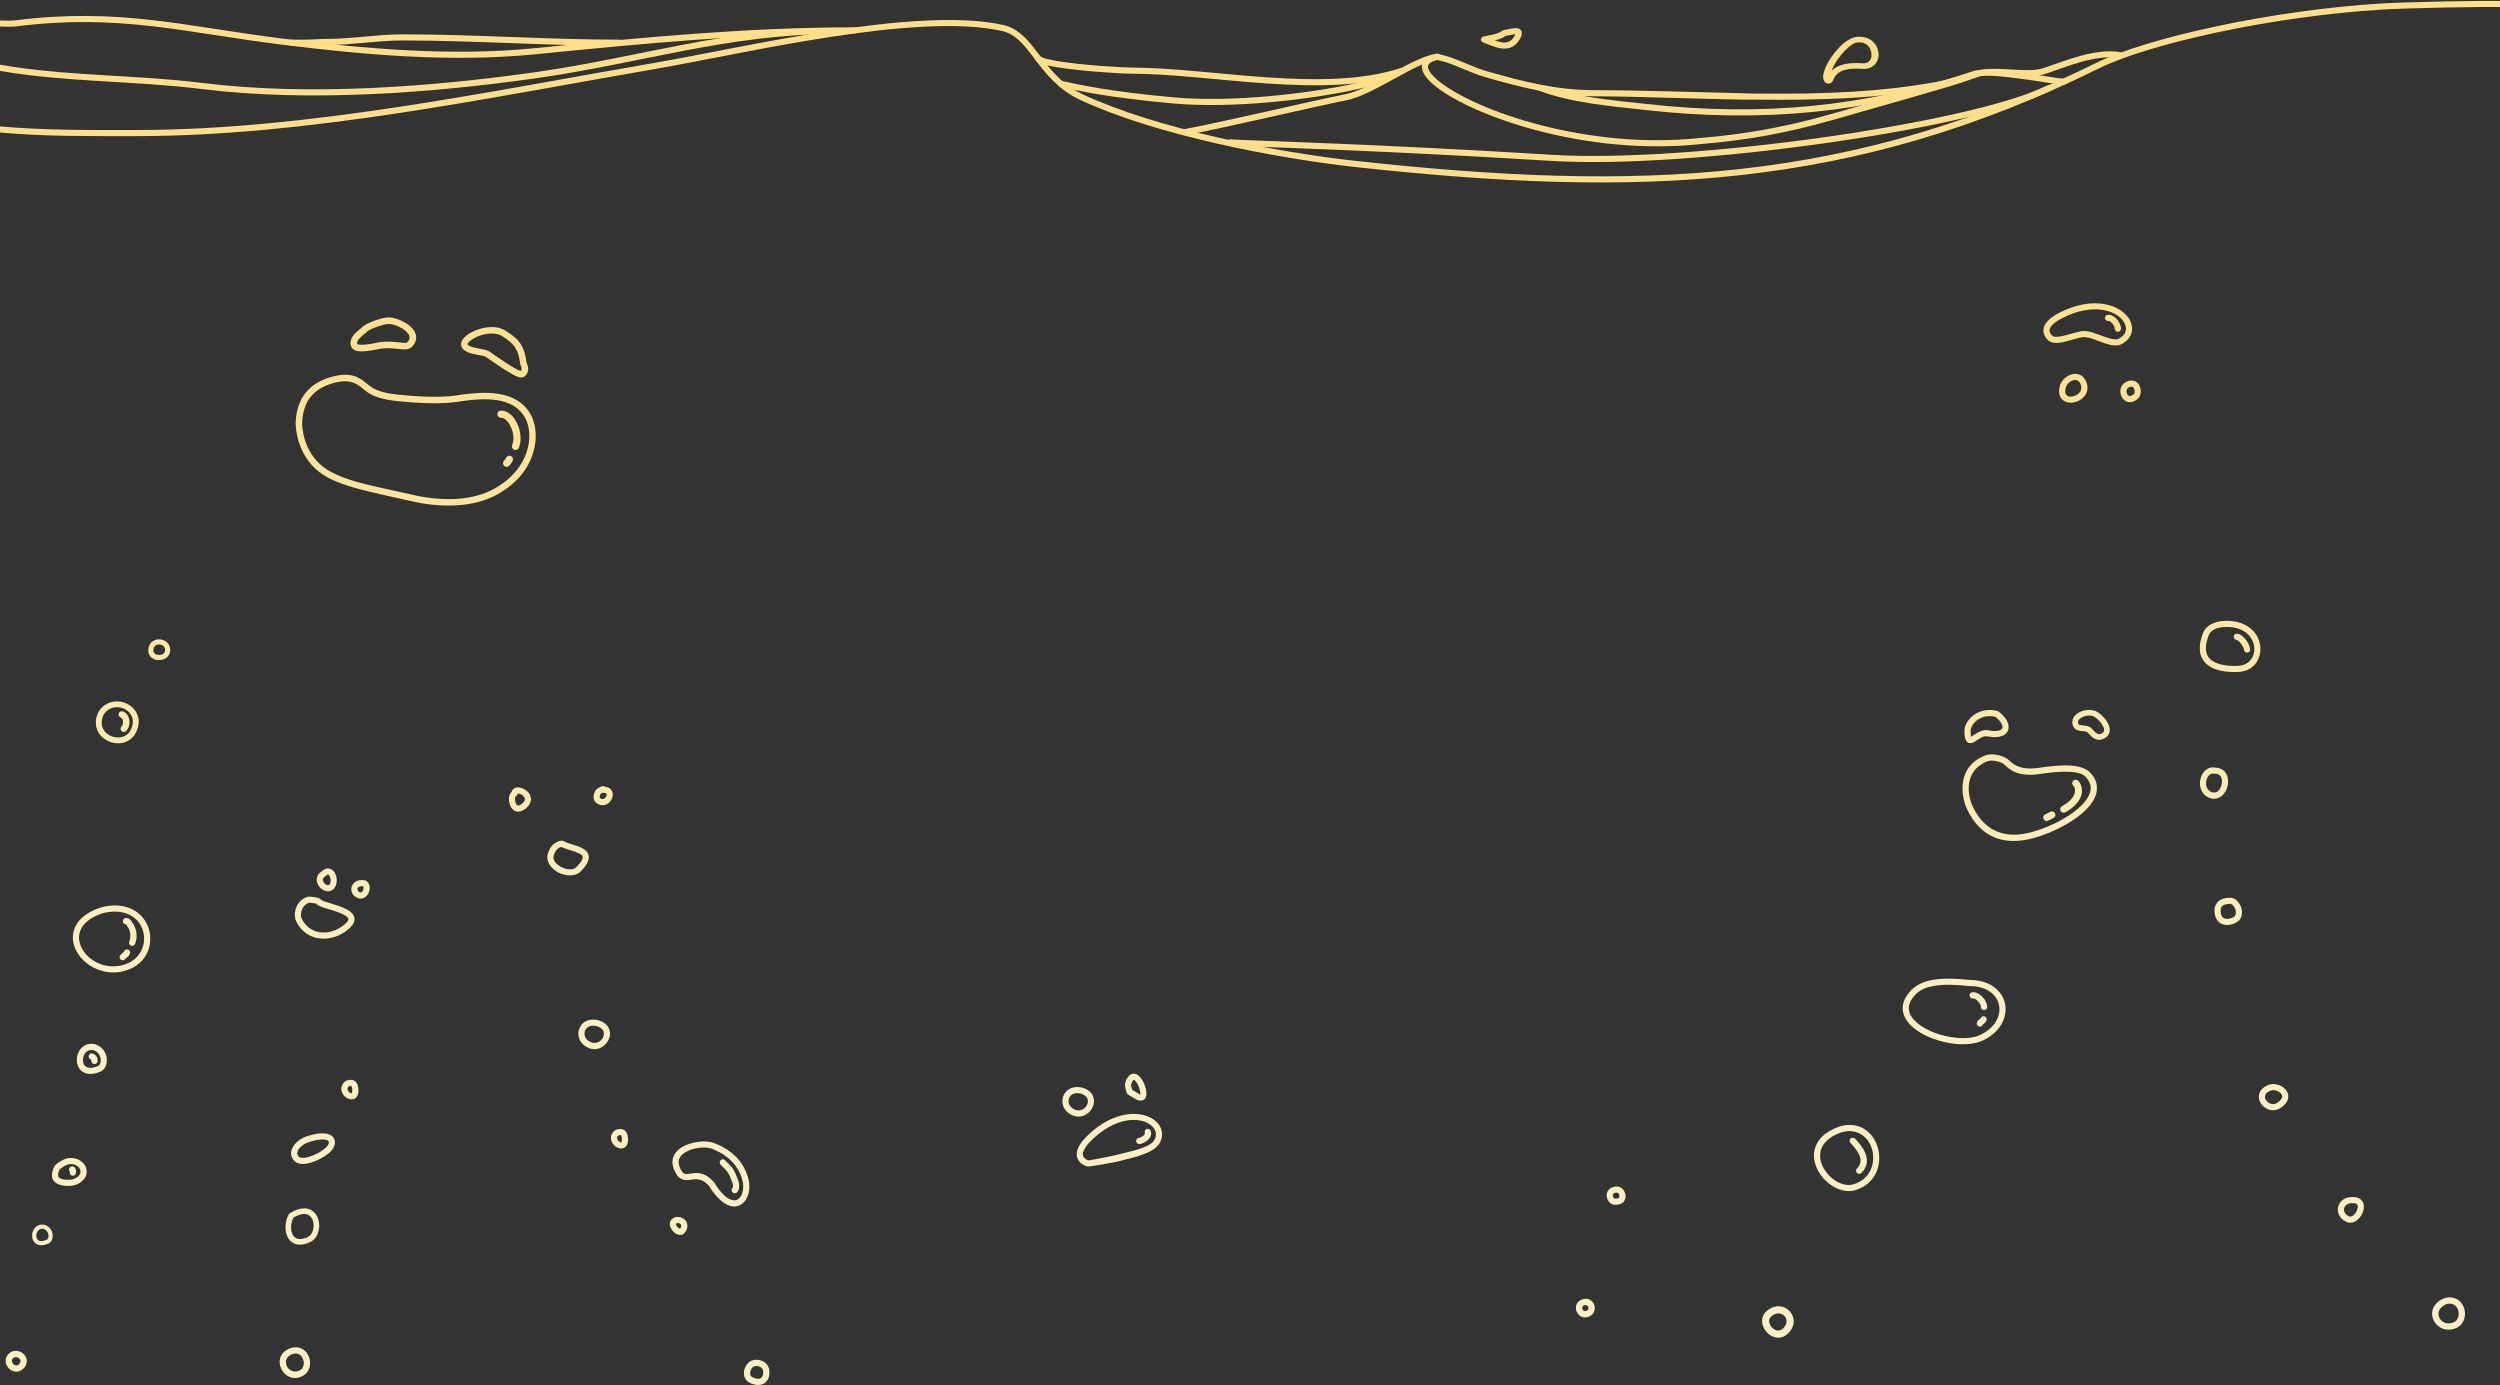 <svg width="100%" height="100%" viewBox="0 0 1440 798" fill="none" xmlns="http://www.w3.org/2000/svg">
<rect x="0" y="0" width="1440" height="798" fill="#333333" stroke="none"/>
<path fill-rule="evenodd" clip-rule="evenodd" d="M69.44 413.249C70.35 413.624 70.747 414.576 70.847 415.534C70.96 416.606 70.711 417.763 70.02 418.452C69.292 419.178 69.292 420.357 70.02 421.083C70.748 421.809 71.93 421.809 72.658 421.083C74.077 419.667 74.788 417.348 74.557 415.147C74.315 412.832 73.065 410.718 70.867 409.811C69.916 409.418 68.824 409.87 68.431 410.819C68.037 411.767 68.489 412.856 69.44 413.249Z" fill="url(#paint0_linear_894_1173)"/>
<path fill-rule="evenodd" clip-rule="evenodd" d="M291.566 263.601C291.175 264.369 290.981 264.696 290.32 265.373C289.52 266.19 289.536 267.501 290.355 268.299C291.174 269.097 292.489 269.081 293.289 268.264C294.332 267.197 294.647 266.687 295.265 265.476C295.783 264.457 295.375 263.21 294.354 262.693C293.334 262.176 292.084 262.583 291.566 263.601Z" fill="url(#paint1_linear_894_1173)"/>
<path fill-rule="evenodd" clip-rule="evenodd" d="M288.591 240.622C290.496 240.613 292.104 242.204 293.357 244.229C295.529 247.738 296.562 252.815 295.029 256.309C294.57 257.355 295.048 258.576 296.097 259.034C297.146 259.492 298.371 259.015 298.83 257.969C300.845 253.376 299.743 246.668 296.888 242.055C294.789 238.664 291.763 236.469 288.572 236.483C287.427 236.489 286.502 237.42 286.507 238.562C286.512 239.704 287.446 240.627 288.591 240.622Z" fill="url(#paint2_linear_894_1173)"/>
<path fill-rule="evenodd" clip-rule="evenodd" d="M1017.71 755.088C1013.67 758.513 1014.48 763.826 1017.54 767.26C1020.6 770.687 1025.73 772.131 1029.93 768.042C1034.5 763.607 1033.74 758.319 1030.78 755.192C1027.85 752.092 1022.56 750.96 1017.71 755.088ZM1020.34 758.171C1023.12 755.806 1026.14 756.197 1027.83 757.973C1029.49 759.722 1029.65 762.659 1027.1 765.14C1024.88 767.299 1022.19 766.375 1020.57 764.565C1018.96 762.76 1018.22 759.972 1020.34 758.171Z" fill="url(#paint3_linear_894_1173)"/>
<path fill-rule="evenodd" clip-rule="evenodd" d="M911.689 748.358C910.309 748.761 909.352 749.475 908.712 750.305C907.404 752.022 907.449 754.339 908.477 756.126C909.506 757.934 911.491 759.155 913.828 758.742C916.228 758.32 917.581 756.983 918.195 755.478C919.666 751.878 916.697 746.904 911.689 748.358ZM912.7 751.815C913.873 751.476 914.712 752.189 914.911 753.063C915.028 753.568 914.965 754.129 914.586 754.541C914.288 754.871 913.819 755.088 913.205 755.197C912.492 755.323 911.924 754.889 911.608 754.34C911.283 753.771 911.166 753.032 911.59 752.485C911.816 752.182 912.195 751.962 912.7 751.815Z" fill="url(#paint4_linear_894_1173)"/>
<path fill-rule="evenodd" clip-rule="evenodd" d="M1408.15 747.692C1408.07 747.711 1408 747.737 1407.93 747.766C1401.1 750.575 1399.88 756.035 1401.62 760.161C1403.35 764.288 1408.23 767.287 1414.13 765.218C1418.04 763.848 1419.88 760.247 1419.83 756.586C1419.77 753.35 1418.19 750.124 1415.41 748.464C1413.53 747.353 1411.1 746.901 1408.15 747.692ZM1409.2 751.139C1410.68 750.763 1411.95 750.838 1412.99 751.272C1414.55 751.923 1415.54 753.349 1415.97 754.928C1416.7 757.58 1415.87 760.792 1412.93 761.822C1408.48 763.385 1404.84 760.569 1404.55 757.196C1404.36 754.93 1405.77 752.587 1409.2 751.141V751.139Z" fill="url(#paint5_linear_894_1173)"/>
<path fill-rule="evenodd" clip-rule="evenodd" d="M1065.91 658.402C1067.5 660.032 1069.82 662.562 1071 665.419C1072.02 667.87 1072.11 670.594 1069.63 673.059C1068.93 673.761 1068.93 674.902 1069.63 675.604C1070.34 676.307 1071.48 676.307 1072.19 675.604C1075.92 671.871 1075.88 667.761 1074.34 664.047C1072.97 660.738 1070.34 657.772 1068.49 655.886C1067.79 655.175 1066.65 655.162 1065.93 655.856C1065.22 656.551 1065.21 657.691 1065.91 658.402Z" fill="url(#paint6_linear_894_1173)"/>
<path fill-rule="evenodd" clip-rule="evenodd" d="M1136.49 575.102C1137.19 574.993 1137.92 575.472 1138.6 576.046C1139.88 577.111 1141 578.731 1141 580.023C1141 581.017 1141.81 581.823 1142.81 581.823C1143.8 581.823 1144.61 581.017 1144.61 580.023C1144.61 577.886 1143.03 575.046 1140.92 573.284C1139.34 571.973 1137.51 571.296 1135.93 571.546C1134.95 571.701 1134.27 572.625 1134.44 573.606C1134.59 574.587 1135.52 575.257 1136.49 575.102Z" fill="url(#paint7_linear_894_1173)"/>
<path fill-rule="evenodd" clip-rule="evenodd" d="M1140.83 586.533C1140.71 586.634 1139.93 587.27 1139.61 587.568C1138.91 588.197 1138.62 588.909 1138.62 589.534C1138.62 590.526 1139.43 591.334 1140.43 591.334C1141.19 591.334 1141.84 590.853 1142.1 590.178C1142.32 590.009 1142.81 589.625 1143.09 589.369C1143.66 588.864 1144.08 588.275 1144.26 587.658C1144.53 586.704 1143.98 585.705 1143.03 585.427C1142.11 585.162 1141.16 585.653 1140.83 586.533Z" fill="url(#paint8_linear_894_1173)"/>
<path fill-rule="evenodd" clip-rule="evenodd" d="M1288.1 368.563C1289.28 368.775 1290.28 369.934 1291.08 371.086C1291.9 372.281 1292.51 373.533 1292.52 374.155C1292.54 375.149 1293.36 375.945 1294.36 375.931C1295.36 375.918 1296.15 375.1 1296.13 374.107C1296.12 373.101 1295.37 370.971 1294.05 369.045C1292.7 367.076 1290.76 365.381 1288.74 365.02C1287.77 364.843 1286.83 365.494 1286.65 366.471C1286.47 367.449 1287.13 368.387 1288.1 368.563Z" fill="url(#paint9_linear_894_1173)"/>
<path fill-rule="evenodd" clip-rule="evenodd" d="M56.85 409.807C56.813 409.865 56.779 409.924 56.75 409.986C55.209 413.17 54.909 416.065 55.411 418.549C56.429 423.592 60.795 427.046 65.597 427.925C70.443 428.812 75.661 427.107 78.264 422.01C80.567 417.497 80.232 413.453 78.509 410.347C74.496 403.112 62.569 400.941 56.85 409.807ZM59.729 411.533C63.949 405.126 72.639 406.682 75.571 411.968C76.831 414.238 76.956 417.191 75.272 420.49C73.416 424.125 69.659 425.264 66.203 424.631C62.704 423.99 59.444 421.562 58.702 417.889C58.329 416.04 58.603 413.9 59.727 411.537L59.729 411.533Z" fill="url(#paint10_linear_894_1173)"/>
<path fill-rule="evenodd" clip-rule="evenodd" d="M85.412 374.572C85.289 378.196 88.335 380.206 91.564 380.225C94.733 380.244 97.893 378.342 98.046 374.575C98.26 369.298 92.177 366.861 88.379 369.099C86.763 370.05 85.505 371.807 85.412 374.572ZM88.342 374.671C88.378 373.628 88.659 372.82 89.134 372.244C90.04 371.145 91.585 370.954 92.871 371.383C94.132 371.804 95.18 372.872 95.116 374.457C95.036 376.444 93.253 377.31 91.581 377.3C89.969 377.291 88.281 376.48 88.342 374.671Z" fill="url(#paint11_linear_894_1173)"/>
<path fill-rule="evenodd" clip-rule="evenodd" d="M72.515 532.372C72.591 532.452 72.733 532.606 72.808 532.712C73.102 533.122 73.353 533.577 73.591 533.934C75.224 536.376 75.532 539.637 74.441 542.361C74.071 543.284 74.521 544.332 75.446 544.701C76.371 545.07 77.422 544.621 77.792 543.699C79.316 539.897 78.873 535.346 76.594 531.937C76.16 531.287 75.66 530.387 75.042 529.789C74.29 529.062 73.39 528.673 72.348 528.781C71.357 528.885 70.637 529.771 70.74 530.759C70.837 531.677 71.611 532.363 72.515 532.372Z" fill="url(#paint12_linear_894_1173)"/>
<path fill-rule="evenodd" clip-rule="evenodd" d="M71.45 548.089C71.189 548.331 69.755 549.665 69.383 550.036C68.678 550.739 68.678 551.879 69.383 552.582C70.087 553.284 71.23 553.284 71.935 552.582C72.424 552.094 73.843 550.947 74.41 550.168C74.809 549.62 74.956 549.091 74.969 548.709C75.003 547.717 74.223 546.882 73.228 546.848C72.406 546.82 71.693 547.346 71.45 548.089Z" fill="url(#paint13_linear_894_1173)"/>
<path fill-rule="evenodd" clip-rule="evenodd" d="M40.187 674.754C40.176 674.95 40.162 675.239 40.162 675.418C40.162 676.411 40.971 677.218 41.967 677.218C42.963 677.218 43.771 676.411 43.771 675.418C43.771 674.919 43.837 674.387 43.752 673.925C43.628 673.24 43.308 672.634 42.638 672.157C41.828 671.58 40.7 671.768 40.121 672.577C39.64 673.249 39.689 674.142 40.187 674.754Z" fill="url(#paint14_linear_894_1173)"/>
<path fill-rule="evenodd" clip-rule="evenodd" d="M52.127 610.172C52.515 610.347 52.625 610.665 52.625 611.097C52.625 612.091 53.434 612.897 54.43 612.897C55.426 612.897 56.234 612.091 56.234 611.097C56.234 609.057 55.444 607.716 53.612 606.891C52.705 606.482 51.636 606.885 51.225 607.791C50.815 608.696 51.219 609.763 52.127 610.172Z" fill="url(#paint15_linear_894_1173)"/>
<path fill-rule="evenodd" clip-rule="evenodd" d="M414.894 670.582C415.612 671.587 416.793 672.547 417.7 673.453C419.913 675.66 421.028 678.867 421.963 681.665C422.108 682.101 422.2 682.721 422.171 683.32C422.153 683.684 422.157 684.065 421.94 684.281C421.236 684.984 421.236 686.124 421.94 686.827C422.645 687.529 423.788 687.529 424.493 686.827C425.147 686.174 425.564 685.221 425.714 684.155C425.892 682.89 425.702 681.47 425.387 680.526C424.284 677.229 422.859 673.508 420.253 670.907C419.48 670.136 418.445 669.346 417.833 668.491C417.255 667.682 416.127 667.494 415.315 668.071C414.505 668.648 414.316 669.773 414.894 670.582Z" fill="url(#paint16_linear_894_1173)"/>
<path fill-rule="evenodd" clip-rule="evenodd" d="M659.398 652.503C659.589 653.155 659.109 653.678 658.599 654.125C657.811 654.816 656.75 655.298 655.934 655.431C654.951 655.591 654.283 656.517 654.443 657.497C654.604 658.478 655.532 659.144 656.515 658.984C658.166 658.716 660.421 657.618 661.748 656.054C662.849 654.758 663.357 653.183 662.863 651.495C662.584 650.541 661.581 649.992 660.625 650.271C659.669 650.55 659.119 651.55 659.398 652.503Z" fill="url(#paint17_linear_894_1173)"/>
<path fill-rule="evenodd" clip-rule="evenodd" d="M1194.2 452.56C1195.2 453.496 1195.38 455.231 1195.09 456.565C1194.3 460.098 1190.79 462.668 1187.69 464.372C1186.72 464.904 1186.37 466.123 1186.9 467.091C1187.43 468.059 1188.65 468.412 1189.62 467.88C1193.68 465.656 1197.98 462.044 1199.01 457.428C1199.58 454.813 1198.91 451.486 1196.96 449.651C1196.15 448.891 1194.88 448.926 1194.12 449.729C1193.36 450.532 1193.4 451.8 1194.2 452.56Z" fill="url(#paint18_linear_894_1173)"/>
<path fill-rule="evenodd" clip-rule="evenodd" d="M1180.17 472.463L1180.3 472.415C1181.14 472.112 1181.89 471.558 1182.69 471.217C1183.72 470.787 1184.19 469.612 1183.76 468.594C1183.33 467.576 1182.15 467.098 1181.14 467.529C1180.38 467.843 1179.7 468.373 1178.93 468.653C1178.78 468.708 1178.24 468.91 1177.94 469.095C1177.63 469.296 1177.41 469.533 1177.27 469.728C1176.98 470.145 1176.88 470.575 1176.9 470.97C1176.93 472.073 1177.85 472.946 1178.96 472.915C1179.42 472.903 1179.84 472.735 1180.17 472.463Z" fill="url(#paint19_linear_894_1173)"/>
<path fill-rule="evenodd" clip-rule="evenodd" d="M1214.46 184.908C1215.03 184.845 1215.6 185.275 1216.14 185.763C1217.19 186.723 1218.09 188.165 1218.09 189.309C1218.09 190.303 1218.9 191.109 1219.89 191.109C1220.89 191.109 1221.69 190.303 1221.69 189.309C1221.69 187.344 1220.38 184.751 1218.56 183.1C1217.18 181.846 1215.54 181.169 1214.07 181.329C1213.08 181.436 1212.37 182.325 1212.46 183.314C1212.57 184.301 1213.47 185.016 1214.46 184.908Z" fill="url(#paint20_linear_894_1173)"/>
<path fill-rule="evenodd" clip-rule="evenodd" d="M215.539 223.933C213.323 222.826 211.546 221.026 209.418 219.469C205.752 216.789 201.225 214.638 192.87 216.591C186.97 217.971 180.404 220.631 175.87 226.434C172.844 230.309 170.697 235.591 170.32 242.89C170.128 246.643 171.275 261.997 183.753 271.782C194.697 280.364 215.473 283.674 236.452 288.561C252.934 292.401 272.117 292.816 286.663 284.687C309.647 271.841 311.583 249.821 305.884 239.143C301.789 231.47 294.688 228.075 287.079 226.849C279.846 225.684 272.167 226.501 266.5 227.221C263.068 227.657 254.565 229.955 228.924 227.287C224.352 226.81 219.63 225.975 215.539 223.933ZM213.867 227.264C218.355 229.504 223.521 230.47 228.536 230.992C254.764 233.722 263.462 231.362 266.972 230.916C272.345 230.234 279.625 229.42 286.484 230.526C292.969 231.572 299.097 234.352 302.588 240.893C307.69 250.453 305.415 269.937 284.838 281.437C271.07 289.132 252.901 288.568 237.301 284.933C216.93 280.188 196.688 277.186 186.06 268.853C174.925 260.121 173.877 246.43 174.05 243.08C174.377 236.724 176.179 232.099 178.816 228.724C182.777 223.654 188.567 221.423 193.722 220.219C201.715 218.35 205.445 221.011 208.752 223.667C210.427 225.012 212.02 226.341 213.867 227.264Z" fill="url(#paint21_linear_894_1173)"/>
<path fill-rule="evenodd" clip-rule="evenodd" d="M303.236 208.657C301.94 197.505 297.217 194.487 291.551 190.701C288.763 188.84 285.315 188.21 281.833 188.437C276.843 188.761 271.808 190.85 268.805 193.182C267.296 194.354 266.278 195.625 265.84 196.771C265.406 197.903 265.448 198.981 265.932 199.945C266.858 201.794 269.121 202.996 271.859 203.693C273.802 204.187 275.973 204.484 277.745 204.881C278.634 205.08 279.405 205.267 279.886 205.602C289.977 212.628 295.516 216.192 298.428 217.097C300.68 217.796 302.015 217.228 302.828 216.234C304.657 214.003 304.402 211.926 303.832 210.237C303.614 209.591 303.283 209.059 303.236 208.657ZM300.115 213.664C299.806 213.592 299.034 213.398 298.382 213.099C295.348 211.709 290.299 208.329 282.015 202.56C280.558 201.546 277.401 201.065 274.33 200.447C273.074 200.194 271.838 199.901 270.817 199.458C270.131 199.159 269.532 198.834 269.258 198.286C269.221 198.212 269.293 198.141 269.329 198.054C269.394 197.899 269.487 197.742 269.601 197.582C269.949 197.09 270.463 196.596 271.09 196.109C273.62 194.144 277.871 192.412 282.075 192.138C284.723 191.965 287.362 192.369 289.482 193.784C294.325 197.019 298.435 199.552 299.542 209.083C299.6 209.577 299.842 210.212 300.128 210.937C300.416 211.666 300.814 212.625 300.115 213.664Z" fill="url(#paint22_linear_894_1173)"/>
<path fill-rule="evenodd" clip-rule="evenodd" d="M223.878 182.806C221.653 182.806 217.502 183.957 214.176 185.284C211.804 186.231 209.853 187.305 209.119 188.036C208.019 189.133 205.138 191.037 203.461 193.305C201.943 195.361 201.318 197.674 202.505 200.039C202.851 200.732 203.441 201.305 204.281 201.705C205.086 202.088 206.191 202.317 207.459 202.38C211.426 202.577 217.311 201.211 218.12 201.056C224.197 199.898 229.312 201.154 232.562 201.262C234.658 201.332 236.185 200.895 237.143 199.939C239.005 198.082 239.723 196.204 239.739 194.445C239.754 192.678 239.042 190.974 237.793 189.444C234.606 185.541 227.709 182.806 223.878 182.806ZM205.863 198.237C205.284 196.925 206.263 195.75 207.276 194.673C208.866 192.981 210.939 191.595 211.812 190.723C212.352 190.185 213.846 189.508 215.591 188.812C218.439 187.676 221.972 186.605 223.878 186.605C226.416 186.605 230.629 188.16 233.434 190.459C234.837 191.61 235.942 192.919 235.93 194.412C235.922 195.339 235.431 196.273 234.45 197.252C234.289 197.412 234.033 197.411 233.743 197.441C233.053 197.513 232.218 197.456 231.256 197.364C227.802 197.04 222.981 196.262 217.405 197.324C216.762 197.447 212.663 198.422 209.188 198.58C208.175 198.627 207.22 198.609 206.461 198.445C206.251 198.399 205.965 198.281 205.863 198.237Z" fill="url(#paint23_linear_894_1173)"/>
<path fill-rule="evenodd" clip-rule="evenodd" d="M37.806 667.405C37.711 667.43 37.619 667.462 37.529 667.501C35.951 668.198 33.967 669.331 32.739 670.298C31.992 670.885 31.49 671.475 31.27 671.914C29.742 674.964 29.501 677.722 30.647 679.695C31.763 681.614 34.344 683.082 39.163 683.082C40.135 683.082 42.824 683.161 45.518 681.594C50.315 678.806 50.814 674.48 48.925 671.27C47.148 668.25 42.995 666.074 37.806 667.405ZM34.402 673.539C34.468 673.478 34.962 673.02 35.375 672.729C36.367 672.03 37.699 671.29 38.82 670.783L38.827 670.78C41.466 670.146 43.715 670.776 45.089 672.069C45.99 672.918 46.5 674.045 46.367 675.196C46.226 676.428 45.361 677.61 43.741 678.552C41.806 679.677 39.862 679.561 39.163 679.561C37.476 679.561 36.158 679.377 35.168 679.003C34.473 678.741 33.975 678.4 33.702 677.929C33.433 677.467 33.394 676.91 33.472 676.295C33.58 675.449 33.914 674.522 34.402 673.539Z" fill="url(#paint24_linear_894_1173)"/>
<path fill-rule="evenodd" clip-rule="evenodd" d="M294.716 456.049C293.758 456.968 293.151 458.511 293.123 460.275C293.079 463.079 294.466 466.192 296.761 467.152C298.349 467.816 300.533 467.692 303.136 465.44C305.093 463.747 305.806 462.021 305.857 460.489C305.907 458.966 305.298 457.56 304.292 456.411C302.947 454.873 300.883 453.829 299.147 453.587C297.703 453.385 296.456 453.736 295.664 454.46C295.226 454.861 294.884 455.381 294.716 456.049ZM298.13 457.074C298.235 457.061 298.382 457.047 298.489 457.055C298.866 457.084 299.276 457.197 299.685 457.365C300.892 457.863 302.183 458.826 302.32 460.128C302.407 460.962 301.92 461.831 300.823 462.78C299.671 463.777 298.829 464.198 298.126 463.904C297.656 463.708 297.354 463.235 297.121 462.713C296.794 461.987 296.64 461.128 296.653 460.329C296.661 459.824 296.731 459.343 296.897 458.953C296.956 458.815 296.992 458.67 297.107 458.617C297.715 458.336 298.111 457.738 298.13 457.074Z" fill="url(#paint25_linear_894_1173)"/>
<path fill-rule="evenodd" clip-rule="evenodd" d="M348.773 453.242L348.736 453.216C348.316 452.934 347.655 452.745 346.831 452.913C345.976 453.089 344.702 453.753 343.945 454.308C343.386 454.718 343.053 455.152 342.936 455.386C341.981 457.291 341.514 459.422 342.37 461.101C342.782 461.91 343.482 462.664 344.643 463.243C348.125 464.979 351.356 462.72 352.508 459.879C353.26 458.022 353.067 456.012 351.841 454.688C351.183 453.98 350.197 453.41 348.773 453.242ZM347.17 456.563C347.387 456.66 347.628 456.713 347.881 456.713C348.521 456.713 348.985 456.795 349.248 457.078C349.595 457.453 349.448 458.033 349.236 458.558C348.78 459.682 347.599 460.78 346.222 460.093C344.919 459.444 345.439 458.268 345.966 457.216L347.17 456.563ZM346.122 455.103L346.123 455.11L346.122 455.103Z" fill="url(#paint26_linear_894_1173)"/>
<path fill-rule="evenodd" clip-rule="evenodd" d="M325.487 484.962C325.403 484.881 325.309 484.803 325.205 484.731C324.899 484.516 324.401 484.325 323.833 484.272C323.246 484.216 322.587 484.3 322.23 484.419C318.349 485.709 316.769 488.156 315.605 491.637C314.17 495.932 317.2 500.247 321.649 502.553C325.994 504.805 331.43 504.989 334.44 501.986C338.31 498.126 339.397 495.247 339.153 493.204C338.894 491.034 337.238 489.4 334.725 488.218C332.054 486.963 328.344 486.157 325.487 484.96V484.962ZM323.262 487.789C323.358 487.859 323.463 487.921 323.574 487.971C326.467 489.272 330.419 490.087 333.221 491.404C334.459 491.986 335.52 492.551 335.648 493.621C335.716 494.195 335.501 494.849 335.059 495.648C334.452 496.746 333.436 498.008 331.945 499.497C331.01 500.428 329.679 500.769 328.262 500.757C326.614 500.743 324.847 500.242 323.277 499.429C321.74 498.631 320.382 497.534 319.548 496.247C318.857 495.181 318.544 493.98 318.954 492.751C319.735 490.414 320.691 488.673 323.262 487.789ZM322.535 486.388L322.54 486.483C322.537 486.451 322.535 486.421 322.535 486.388ZM322.535 486.318V486.326V486.318Z" fill="url(#paint27_linear_894_1173)"/>
<path fill-rule="evenodd" clip-rule="evenodd" d="M185.516 501.749C183.604 502.899 182.74 504.388 182.497 505.863C182.13 508.098 183.291 510.454 185.075 511.909C187.252 513.685 190.161 514.042 192.147 512.059C194.238 509.975 194.404 506.099 193.188 503.43C192.32 501.525 190.797 500.301 189.096 500.225C188.024 500.178 186.783 500.557 185.516 501.749ZM187.464 504.691C187.602 504.613 187.728 504.517 187.839 504.406C188.253 503.993 188.589 503.727 188.938 503.743C189.144 503.752 189.302 503.901 189.454 504.067C189.661 504.291 189.832 504.574 189.975 504.887C190.631 506.328 190.781 508.444 189.652 509.57C188.985 510.234 188.04 509.779 187.31 509.183C186.48 508.506 185.81 507.471 185.981 506.432C186.089 505.777 186.581 505.192 187.464 504.691Z" fill="url(#paint28_linear_894_1173)"/>
<path fill-rule="evenodd" clip-rule="evenodd" d="M209.013 506.917C206.03 506.745 204.137 507.95 203.167 509.447C201.579 511.897 202.333 515.434 205.411 516.969C206.77 517.647 207.989 517.694 209.025 517.4C211.265 516.765 212.779 514.255 212.926 511.853C213.088 509.185 211.713 506.946 209.005 506.917H209.013ZM208.843 510.435C208.88 510.438 208.917 510.439 208.954 510.439C209.233 510.439 209.311 510.698 209.362 510.945C209.506 511.649 209.335 512.521 208.938 513.204C208.711 513.595 208.414 513.949 207.982 514.031C207.689 514.088 207.361 514.004 206.99 513.819C205.968 513.309 205.604 512.172 206.132 511.358C206.567 510.686 207.498 510.35 208.843 510.435Z" fill="url(#paint29_linear_894_1173)"/>
<path fill-rule="evenodd" clip-rule="evenodd" d="M178.161 516.425C177.956 516.404 177.749 516.419 177.549 516.468C173.31 517.524 170.889 520.944 170.104 524.428C169.573 526.789 169.816 529.16 170.655 530.834C177.152 543.796 192.975 542.983 201.94 534.039C203.718 532.265 204.297 530.625 204.222 529.216C204.113 527.163 202.495 525.297 199.875 523.863C196.819 522.191 192.38 520.95 188.968 519.894C187.721 519.508 186.622 519.151 185.819 518.798C185.505 518.66 185.247 518.559 185.11 518.422C183.76 517.075 183.442 516.978 178.161 516.425ZM178.122 519.961C179.665 520.12 180.663 520.207 181.367 520.316C182.013 520.415 182.234 520.534 182.614 520.913C183.189 521.486 184.52 522.14 186.323 522.745C189.635 523.856 194.804 525.105 198.177 526.951C198.979 527.389 199.67 527.855 200.159 528.38C200.453 528.698 200.678 529.023 200.698 529.403C200.732 530.059 200.273 530.723 199.444 531.548C192.108 538.867 179.129 539.865 173.812 529.259C173.282 528.2 173.212 526.693 173.548 525.199C174.049 522.977 175.5 520.741 178.12 519.962L178.122 519.961Z" fill="url(#paint30_linear_894_1173)"/>
<path fill-rule="evenodd" clip-rule="evenodd" d="M1443.44 0.648C1430.82 0.171 1385.74 1.155 1371.78 2C1308.38 5.836 1236.73 21.764 1207.46 36.21C1065.52 106.267 944.011 110.343 782.275 92.845C736.028 87.842 666.557 74.439 623.506 54.267C609.259 47.591 602.376 36.223 595.394 27.415C590.373 21.081 585.269 16.029 577.848 14.383C528.007 3.335 428.157 27.408 377.89 36.054C280.768 52.758 177.174 74.883 78.371 74.883C52.486 74.883 25.966 75.167 0 72.808L0.017 76.344C25.987 78.678 52.487 78.404 78.371 78.404C177.371 78.404 281.175 56.261 378.489 39.524C428.419 30.936 527.577 6.846 577.083 17.821C585.459 19.677 590.377 26.577 596.197 34.245C602.448 42.478 609.586 51.634 622.005 57.454C665.363 77.769 735.318 91.308 781.895 96.346C944.373 113.924 1066.43 109.745 1209.03 39.366C1238.05 25.04 1309.13 9.319 1371.99 5.514C1385.88 4.674 1430.89 3.672 1443.43 4.133L1443.44 0.648Z" fill="url(#paint31_linear_894_1173)"/>
<path fill-rule="evenodd" clip-rule="evenodd" d="M0.004 40.84C38.277 47.454 77.462 46.453 116.195 51.282C177.742 58.956 248.984 53.591 309.598 44.953C367.251 36.737 420.312 19.67 478.733 19.67C479.707 19.67 480.498 18.882 480.498 17.91C480.498 16.938 479.707 16.149 478.733 16.149C420.142 16.149 366.92 33.227 309.1 41.468C248.778 50.064 177.881 55.426 116.633 47.788C77.755 42.94 38.406 43.993 0 37.267L0.004 40.84Z" fill="url(#paint32_linear_894_1173)"/>
<path fill-rule="evenodd" clip-rule="evenodd" d="M0.009 15.248C3.607 15.456 6.953 15.492 9.81 15.136C68.718 7.791 106.196 18.712 161.836 25.649C209.621 31.608 259.934 36.093 308.372 31.261C369.969 25.117 430.815 19.259 492.426 19.259C493.401 19.259 494.191 18.47 494.191 17.499C494.191 16.527 493.401 15.738 492.426 15.738C430.698 15.738 369.735 21.602 308.021 27.758C259.843 32.564 209.802 28.082 162.274 22.155C106.315 15.177 68.617 4.254 9.373 11.642C6.634 11.983 3.438 11.951 0.002 11.749L0.009 15.248Z" fill="url(#paint33_linear_894_1173)"/>
<path fill-rule="evenodd" clip-rule="evenodd" d="M168.087 26.36L168.22 26.36C169.256 26.356 174.351 26.361 175.224 26.361C179.6 26.361 183.998 25.925 188.375 25.925C202.789 25.925 217.101 23.305 231.703 23.305C273.333 23.305 315.13 26.361 356.875 26.361C357.849 26.361 358.64 25.573 358.64 24.601C358.64 23.629 357.849 22.84 356.875 22.84C315.13 22.84 273.333 19.784 231.703 19.784C217.101 19.784 202.789 22.404 188.375 22.404C183.998 22.404 179.6 22.84 175.224 22.84C174.21 22.84 167.744 22.863 167.708 22.87C166.75 23.047 166.117 23.967 166.295 24.922C166.457 25.789 167.231 26.39 168.087 26.36Z" fill="url(#paint34_linear_894_1173)"/>
<path fill-rule="evenodd" clip-rule="evenodd" d="M1286.29 357.838C1281.67 357.224 1277.28 357.767 1274.08 359.308C1271.71 360.458 1269.95 362.159 1269.08 364.32C1266.17 371.519 1266.64 376.678 1268.99 380.236C1270.45 382.437 1272.64 384.072 1275.38 385.185C1279.16 386.721 1283.99 387.262 1289.13 387.056C1294.07 386.858 1297.63 384.628 1299.74 381.516C1302.88 376.904 1302.85 370.241 1299.21 365.09C1296.69 361.519 1292.44 358.652 1286.29 357.838ZM1285.84 361.328C1290.8 361.987 1294.29 364.227 1296.33 367.117C1299.08 371.013 1299.2 376.049 1296.82 379.537C1295.26 381.824 1292.61 383.392 1288.99 383.538C1285.15 383.692 1281.49 383.413 1278.41 382.512C1275.61 381.692 1273.31 380.371 1271.94 378.301C1270.08 375.468 1270.04 371.367 1272.35 365.636C1272.92 364.25 1274.09 363.216 1275.63 362.478C1278.29 361.191 1281.96 360.816 1285.84 361.328Z" fill="url(#paint35_linear_894_1173)"/>
<path fill-rule="evenodd" clip-rule="evenodd" d="M1186.6 179.914C1186.55 179.936 1186.52 179.958 1186.47 179.984C1186.06 180.237 1182.51 181.891 1179.97 184.371C1178.15 186.15 1176.87 188.346 1177 190.717C1177.09 192.326 1177.8 194.069 1179.57 195.841C1180.39 196.665 1181.48 197.177 1182.76 197.403C1184.29 197.673 1186.17 197.517 1188.18 197.113C1192.49 196.248 1197.52 194.172 1200.53 194.172C1203.86 194.172 1208.63 196.55 1212.89 197.917C1216.38 199.033 1219.57 199.441 1221.75 198.355C1225.33 196.57 1227.26 193.992 1227.87 191.243C1228.48 188.482 1227.75 185.479 1225.78 182.775C1220.55 175.597 1205.89 170.294 1186.6 179.914ZM1188.18 183.06C1205.26 174.545 1218.29 178.489 1222.93 184.846C1224.25 186.655 1224.82 188.639 1224.42 190.486C1224.01 192.346 1222.6 193.998 1220.17 195.205C1219.52 195.533 1218.71 195.556 1217.8 195.462C1216.63 195.342 1215.33 194.999 1213.98 194.564C1209.35 193.083 1204.14 190.651 1200.53 190.651C1197.35 190.651 1192.03 192.747 1187.49 193.66C1186.19 193.922 1184.96 194.08 1183.9 193.999C1183.15 193.944 1182.51 193.794 1182.07 193.351C1181.07 192.357 1180.58 191.431 1180.52 190.529C1180.45 189.136 1181.37 187.932 1182.44 186.887C1184.56 184.818 1187.49 183.426 1188.18 183.059V183.06Z" fill="url(#paint36_linear_894_1173)"/>
<path fill-rule="evenodd" clip-rule="evenodd" d="M626.524 653.969C626.488 654.002 626.461 654.034 626.427 654.072C626.106 654.436 623.213 657.069 621.527 660.191C620.323 662.429 619.757 664.906 620.591 667.131C621.155 668.64 622.349 670.094 624.571 671.259C625.601 671.802 626.79 671.969 628.079 671.804C629.625 671.606 642.55 669.513 645.422 668.62C648.607 667.629 660.373 665.585 665.59 661.132C668.633 658.535 669.545 655.332 669.306 652.527C669.063 649.71 667.476 647.058 664.791 645.061C657.653 639.763 642.069 639.055 626.524 653.969ZM628.979 656.5C642.739 643.3 656.359 643.195 662.679 647.887C664.483 649.221 665.622 650.945 665.786 652.829C665.953 654.725 665.321 656.989 663.142 658.594C658.122 662.288 647.315 663.97 643.87 665.042C640.837 665.985 629.193 667.977 628.15 668.217C627.425 668.384 626.766 668.433 626.212 668.14C624.964 667.488 624.215 666.75 623.896 665.905C623.413 664.597 623.93 663.175 624.637 661.86C626.041 659.255 628.423 657.056 628.979 656.499L628.979 656.5Z" fill="url(#paint37_linear_894_1173)"/>
<path fill-rule="evenodd" clip-rule="evenodd" d="M1186.4 222.58C1185.64 225.704 1186.17 227.928 1187.24 229.409C1188.99 231.848 1192.47 232.503 1195.74 231.477C1198.5 230.608 1201.01 228.574 1201.97 225.836C1202.63 223.963 1202.6 221.742 1201.38 219.294C1199.42 215.394 1195.93 214.688 1192.74 215.796C1189.8 216.814 1187.14 219.51 1186.4 222.58ZM1189.83 223.408C1190.3 221.455 1192.02 219.77 1193.89 219.123C1195.49 218.569 1197.24 218.917 1198.22 220.869C1198.93 222.296 1199.02 223.583 1198.64 224.674C1198.04 226.385 1196.4 227.577 1194.67 228.119C1192.95 228.662 1191.03 228.645 1190.11 227.353C1189.49 226.502 1189.39 225.203 1189.83 223.408Z" fill="url(#paint38_linear_894_1173)"/>
<path fill-rule="evenodd" clip-rule="evenodd" d="M1224.31 220.178C1221.92 221.491 1221.06 223.961 1221.39 226.302C1221.71 228.625 1223.23 230.73 1225.3 231.419C1227.05 231.998 1229.32 231.71 1231.7 229.336C1232.77 228.267 1233.31 226.301 1233.02 224.348C1232.75 222.432 1231.71 220.614 1230.06 219.748C1228.66 219.007 1226.74 218.846 1224.31 220.178ZM1226.01 223.262C1227.04 222.7 1227.82 222.548 1228.41 222.861C1229.1 223.223 1229.41 224.055 1229.53 224.855C1229.64 225.619 1229.62 226.429 1229.21 226.846C1228.12 227.922 1227.21 228.34 1226.42 228.078C1225.54 227.786 1225.02 226.806 1224.88 225.822C1224.75 224.857 1225.03 223.804 1226.01 223.262Z" fill="url(#paint39_linear_894_1173)"/>
<path fill-rule="evenodd" clip-rule="evenodd" d="M1059.74 648.79C1059.7 648.801 1059.66 648.812 1059.63 648.825C1050.51 652.017 1046.31 657.141 1045.17 662.444C1043.82 668.662 1046.73 675.332 1051.48 679.988C1056.28 684.687 1062.89 687.254 1068.61 685.537C1091.94 678.547 1083.61 642.107 1059.74 648.79ZM1060.74 652.166C1080.13 646.797 1086.57 676.481 1067.6 682.164C1063.01 683.54 1057.79 681.241 1053.95 677.476C1050.06 673.667 1047.51 668.273 1048.62 663.186C1049.56 658.811 1053.23 654.812 1060.73 652.17L1060.74 652.166Z" fill="url(#paint40_linear_894_1173)"/>
<path fill-rule="evenodd" clip-rule="evenodd" d="M408.415 683.08C411.744 688.458 414.944 691.682 417.763 693.353C421.097 695.329 424.032 695.29 426.33 694.114C428.149 693.185 429.606 691.489 430.526 689.292C431.78 686.299 432.036 682.343 430.905 678.417C429.823 674.66 426.402 664.031 411.087 658.303C406.587 656.621 397.713 657.482 392.298 661.101C388.31 663.757 386.08 667.766 388.031 673.105C389.301 676.581 390.828 678.23 392.395 679.029C393.535 679.609 394.748 679.775 396.041 679.713C399.322 679.572 403.416 677.501 408.415 683.08ZM411.345 681.108C411.293 681.025 411.229 680.939 411.165 680.867C405.853 674.844 401.4 675.511 397.647 676.013C396.348 676.189 395.164 676.427 394.094 675.937C393.032 675.453 392.202 674.241 391.349 671.901C390.062 668.381 391.634 665.778 394.26 664.025C398.758 661.021 406.111 660.204 409.845 661.597C423.445 666.686 426.548 676.052 427.512 679.39C428.401 682.474 428.257 685.585 427.273 687.936C426.699 689.3 425.85 690.403 424.717 690.977C423.329 691.688 421.582 691.522 419.57 690.33C417.067 688.847 414.298 685.91 411.345 681.108Z" fill="url(#paint41_linear_894_1173)"/>
<path fill-rule="evenodd" clip-rule="evenodd" d="M1355.37 689.488C1350.58 689.297 1347.65 691.918 1346.83 694.933C1345.99 697.999 1347.25 701.686 1351.29 703.699C1352.96 704.535 1354.69 704.434 1356.26 703.692C1358.26 702.753 1360.03 700.682 1360.93 698.419C1361.92 695.931 1361.84 693.278 1360.41 691.546C1359.46 690.367 1357.86 689.496 1355.37 689.488ZM1355.26 693.007C1355.29 693.008 1355.31 693.009 1355.33 693.009C1356.46 693.009 1357.25 693.234 1357.68 693.766C1358.37 694.608 1358.14 695.905 1357.65 697.115C1357.17 698.333 1356.32 699.491 1355.31 700.191C1354.56 700.703 1353.7 700.968 1352.87 700.551C1350.66 699.449 1349.77 697.538 1350.23 695.863C1350.71 694.144 1352.52 692.89 1355.26 693.007Z" fill="url(#paint42_linear_894_1173)"/>
<path fill-rule="evenodd" clip-rule="evenodd" d="M649.002 629.518C649.137 629.94 649.427 630.288 649.813 630.508C652.538 632.055 652.62 632.112 653.042 632.41C655.958 634.485 657.931 634.178 658.974 633.351C659.567 632.882 660.01 632.176 660.218 631.229C660.519 629.859 660.284 627.809 659.607 625.761C658.839 623.432 657.531 621.117 656.128 619.811C654.898 618.657 653.537 618.223 652.286 618.491C651.437 618.68 650.56 619.202 649.791 620.276C648.795 621.672 648.297 622.797 648.107 623.899C647.838 625.452 648.207 627.024 649.002 629.518ZM656.766 630.45C656.698 630.431 656.624 630.41 656.559 630.391C656.141 630.228 655.656 629.948 655.088 629.548C654.659 629.24 654.556 629.153 652.154 627.79C651.706 626.402 651.418 625.457 651.585 624.494C651.701 623.826 652.06 623.169 652.667 622.319C652.803 622.127 652.895 621.963 653.044 621.932C653.103 621.924 653.152 621.976 653.213 622.003C653.385 622.092 653.552 622.225 653.719 622.385C654.767 623.359 655.681 625.123 656.254 626.86C656.42 627.358 656.555 627.861 656.652 628.348C656.793 629.029 656.861 629.672 656.81 630.208C656.804 630.278 656.785 630.373 656.766 630.45Z" fill="url(#paint43_linear_894_1173)"/>
<path fill-rule="evenodd" clip-rule="evenodd" d="M1284.82 517.074C1281.53 517.074 1279.1 517.899 1277.56 519.376C1275.95 520.94 1275.19 523.282 1275.72 526.53C1276.11 528.905 1277.14 530.446 1278.42 531.417C1280.31 532.848 1282.86 533.05 1285.14 532.529C1287.76 531.934 1289.92 530.357 1290.51 529.126C1292.54 524.958 1290.68 520.803 1288.36 518.688C1287.18 517.61 1285.86 517.074 1284.82 517.074ZM1284.82 520.595C1285 520.595 1285.2 520.716 1285.43 520.855C1285.82 521.103 1286.21 521.466 1286.56 521.908C1287.67 523.283 1288.38 525.43 1287.34 527.592C1287.25 527.757 1287.05 527.894 1286.82 528.057C1286.19 528.497 1285.31 528.879 1284.36 529.096C1283.07 529.389 1281.61 529.418 1280.55 528.614C1279.87 528.096 1279.41 527.231 1279.2 525.966C1278.9 524.145 1279.12 522.782 1280.02 521.906C1281.02 520.942 1282.67 520.595 1284.82 520.595Z" fill="url(#paint44_linear_894_1173)"/>
<path fill-rule="evenodd" clip-rule="evenodd" d="M1276.13 442.172C1272.59 441.4 1269.7 443.425 1268.21 446.532C1266.09 450.968 1267.02 457.456 1272.73 459.583C1278.03 461.56 1282.12 457.392 1283.14 452.46C1283.74 449.57 1283.24 446.525 1281.52 444.537C1280.33 443.164 1278.58 442.224 1276.13 442.172ZM1275.49 445.639C1275.63 445.674 1275.77 445.691 1275.92 445.691C1277.24 445.691 1278.21 446.106 1278.84 446.836C1279.9 448.061 1280.05 449.965 1279.68 451.745C1279.09 454.6 1277.04 457.43 1273.97 456.285C1270.4 454.956 1270.07 450.821 1271.4 448.051C1272.18 446.415 1273.61 445.173 1275.49 445.639Z" fill="url(#paint45_linear_894_1173)"/>
<path fill-rule="evenodd" clip-rule="evenodd" d="M1151.3 409.895C1151.11 409.744 1150.89 409.634 1150.65 409.573C1142.53 407.48 1136.4 411.092 1133.49 415.326C1132.14 417.281 1131.47 419.388 1131.52 421.199C1131.58 423.595 1131.85 425.118 1132.21 426.023C1132.69 427.186 1133.4 427.716 1134.11 427.951C1135.03 428.25 1136.27 427.983 1137.67 427.101C1138.66 426.473 1139.86 425.532 1141.22 424.84C1142.33 424.289 1143.55 423.888 1144.92 424.156C1148.59 424.883 1151.43 424.638 1153.35 423.838C1154.96 423.167 1156.01 422.106 1156.56 420.832C1157.09 419.581 1157.14 418.082 1156.56 416.434C1155.86 414.448 1154.17 412.153 1151.3 409.895ZM1135.39 424.37C1135.36 424.265 1135.33 424.151 1135.3 424.04C1135.16 423.33 1135.08 422.371 1135.05 421.108C1135.02 419.932 1135.52 418.589 1136.39 417.32C1138.61 414.095 1143.28 411.46 1149.4 412.894L1149.41 412.896C1151.12 414.281 1152.29 415.644 1152.93 416.917C1153.43 417.882 1153.61 418.747 1153.31 419.452C1153.02 420.131 1152.3 420.554 1151.31 420.815C1149.88 421.19 1147.97 421.169 1145.6 420.702C1143.83 420.351 1142.17 420.637 1140.66 421.235C1139.34 421.762 1138.13 422.538 1137.07 423.259C1136.43 423.69 1135.88 424.108 1135.39 424.37Z" fill="url(#paint46_linear_894_1173)"/>
<path fill-rule="evenodd" clip-rule="evenodd" d="M1208.3 410.213C1205.32 408.24 1200.25 408.647 1197 410.667C1194.51 412.21 1193.1 414.594 1193.8 417.334C1194.37 419.537 1195.81 420.446 1197.59 420.854C1198.54 421.073 1199.61 421.116 1200.62 421.238C1201.25 421.314 1201.86 421.377 1202.29 421.724C1202.77 422.112 1204.01 423.821 1205.62 424.931C1207.07 425.93 1208.76 426.472 1210.51 425.96C1212.91 425.261 1214.2 424.008 1214.81 422.594C1215.43 421.177 1215.36 419.505 1214.7 417.789C1213.63 414.957 1210.93 411.957 1208.3 410.213ZM1206.5 412.955C1208.2 414.083 1209.95 415.847 1211.02 417.681C1211.79 418.985 1212.3 420.298 1211.79 421.36C1211.47 422.021 1210.74 422.477 1209.6 422.809C1208.57 423.113 1207.64 422.417 1206.86 421.744C1205.64 420.707 1204.73 419.476 1204.33 419.157C1203.23 418.276 1201.63 418.026 1200.01 417.877C1199.34 417.816 1198.67 417.764 1198.07 417.587C1197.56 417.438 1197.13 417.16 1196.97 416.509C1196.63 415.206 1197.53 414.191 1198.71 413.458C1200.95 412.063 1204.45 411.595 1206.5 412.955Z" fill="url(#paint47_linear_894_1173)"/>
<path fill-rule="evenodd" clip-rule="evenodd" d="M1173.9 442.344C1162.51 443.885 1158.79 439.346 1156.98 437.731C1155.56 436.461 1153.15 435.397 1150.62 434.876C1148.06 434.349 1145.39 434.387 1143.51 435.123C1125.17 442.301 1130.89 461.539 1132.68 465.356C1135.52 471.394 1143.77 487.63 1166.36 483.822C1177.84 481.886 1194.35 474.305 1202.55 465.334C1206.1 461.437 1208.11 457.248 1207.84 453.15C1207.65 450.325 1206.42 447.5 1203.76 444.807C1201.27 442.276 1196.72 441.143 1191.73 440.926C1184.89 440.628 1177.22 441.894 1173.9 442.344ZM1174.38 445.915C1177.58 445.481 1184.98 444.239 1191.57 444.526C1195.53 444.699 1199.21 445.33 1201.18 447.335C1203.13 449.3 1204.1 451.324 1204.23 453.385C1204.45 456.616 1202.68 459.836 1199.88 462.907C1192.16 471.358 1176.58 478.445 1165.76 480.269C1145.74 483.643 1138.47 469.179 1135.95 463.827C1134.45 460.635 1129.49 444.481 1144.83 438.477C1146.17 437.955 1148.07 438.031 1149.89 438.406C1151.74 438.786 1153.53 439.489 1154.57 440.417C1156.69 442.311 1161.02 447.721 1174.38 445.915Z" fill="url(#paint48_linear_894_1173)"/>
<path fill-rule="evenodd" clip-rule="evenodd" d="M1134.59 564.458C1127.91 563.761 1120.07 563.202 1113.3 564.402C1108.49 565.255 1104.21 566.998 1101.13 570.07C1096.92 574.265 1095.56 578.387 1096.03 582.148C1096.51 585.874 1098.84 589.332 1102.42 592.244C1108.38 597.108 1117.85 600.491 1126.68 601.296C1132.69 601.843 1138.41 601.185 1142.58 599.104C1152.7 594.056 1156.45 585.375 1154.87 578.052C1153.3 570.732 1146.37 564.488 1134.58 564.458H1134.59ZM1134.31 567.969C1134.37 567.975 1134.43 567.978 1134.49 567.978C1144.21 567.978 1150.13 572.775 1151.42 578.791C1152.72 584.823 1149.34 591.796 1141 595.954C1137.33 597.785 1132.29 598.271 1127 597.789C1118.87 597.048 1110.14 593.994 1104.65 589.517C1101.86 587.242 1099.9 584.617 1099.54 581.706C1099.17 578.832 1100.41 575.766 1103.62 572.56C1106.22 569.972 1109.86 568.587 1113.92 567.87C1120.41 566.72 1127.93 567.301 1134.31 567.969Z" fill="url(#paint49_linear_894_1173)"/>
<path fill-rule="evenodd" clip-rule="evenodd" d="M54.573 601.429C54.507 601.409 54.44 601.393 54.372 601.381C48.706 600.401 45.165 604.355 44.394 608.748C43.879 611.688 44.662 614.775 46.742 616.682C48.881 618.642 52.529 619.548 57.902 617.237C60.009 616.331 61.406 613.969 61.546 611.18C61.735 607.41 59.677 602.941 54.573 601.429ZM53.671 604.835C56.846 605.827 58.14 608.629 58.021 611.004C57.954 612.33 57.507 613.573 56.505 614.004C52.958 615.529 50.541 615.382 49.129 614.089C47.898 612.96 47.567 611.096 47.872 609.355C48.328 606.753 50.337 604.315 53.664 604.834L53.671 604.835Z" fill="url(#paint50_linear_894_1173)"/>
<path fill-rule="evenodd" clip-rule="evenodd" d="M25.572 705.487C25.527 705.474 25.481 705.463 25.434 705.454C21.55 704.783 19.123 707.493 18.594 710.504C18.241 712.52 18.778 714.636 20.203 715.943C21.67 717.286 24.171 717.907 27.854 716.323C29.298 715.702 30.256 714.083 30.352 712.171C30.482 709.587 29.071 706.524 25.572 705.487ZM24.954 707.822C27.13 708.502 28.017 710.423 27.935 712.05C27.889 712.96 27.583 713.812 26.896 714.107C24.465 715.153 22.808 715.052 21.84 714.165C20.997 713.391 20.769 712.114 20.978 710.92C21.291 709.137 22.668 707.466 24.949 707.821L24.954 707.822Z" fill="url(#paint51_linear_894_1173)"/>
<path fill-rule="evenodd" clip-rule="evenodd" d="M354.938 650.713C354.79 650.765 354.648 650.837 354.518 650.926C352.547 652.283 351.871 653.942 351.876 655.495C351.882 657.729 353.477 659.886 355.359 660.888C356.984 661.754 358.746 661.749 360.012 660.804C360.952 660.101 361.768 658.77 361.768 656.448C361.768 653.8 360.952 651.796 359.495 650.891C358.448 650.242 356.971 650.005 354.938 650.713ZM356.346 653.955C356.905 653.771 357.321 653.689 357.63 653.881C357.826 654.003 357.912 654.236 357.998 654.497C358.177 655.04 358.238 655.707 358.238 656.448C358.238 656.897 358.196 657.273 358.104 657.579C358.049 657.763 358.005 657.915 357.892 657.988C357.799 658.049 357.68 658.011 357.562 657.988C357.344 657.943 357.123 657.846 356.91 657.72C356.289 657.352 355.723 656.735 355.495 656.023C355.276 655.336 355.511 654.599 356.342 653.957L356.346 653.955Z" fill="url(#paint52_linear_894_1173)"/>
<path fill-rule="evenodd" clip-rule="evenodd" d="M199.648 622.416C199.5 622.468 199.358 622.54 199.228 622.629C197.257 623.986 196.581 625.645 196.585 627.198C196.591 629.432 198.187 631.59 200.068 632.591C201.693 633.458 203.456 633.452 204.721 632.507C205.662 631.804 206.477 630.473 206.477 628.151C206.477 625.503 205.662 623.499 204.204 622.594C203.157 621.945 201.68 621.708 199.648 622.416ZM201.055 625.658C201.615 625.474 202.031 625.392 202.339 625.584C202.535 625.706 202.622 625.939 202.707 626.2C202.887 626.743 202.947 627.41 202.947 628.151C202.947 628.6 202.905 628.976 202.813 629.282C202.759 629.466 202.714 629.618 202.602 629.691C202.508 629.752 202.39 629.715 202.271 629.691C202.054 629.646 201.833 629.549 201.619 629.423C200.998 629.055 200.432 628.438 200.205 627.726C199.985 627.039 200.221 626.302 201.052 625.66L201.055 625.658Z" fill="url(#paint53_linear_894_1173)"/>
<path fill-rule="evenodd" clip-rule="evenodd" d="M389.796 700.931C389.628 700.931 389.46 700.954 389.299 701.002C387.1 701.646 386.172 702.911 385.885 704.209C385.503 705.929 386.458 708.065 387.991 709.529C388.989 710.484 390.185 711.129 391.195 711.299C392.293 711.483 393.252 711.199 393.964 710.49C395.873 708.585 396.329 706.208 395.624 704.346C394.925 702.493 393.041 700.931 389.796 700.931ZM391.682 707.769C391.411 707.64 390.785 707.323 390.434 706.987C390.001 706.573 389.62 706.071 389.425 705.551C389.339 705.322 389.245 705.091 389.36 704.894C389.477 704.691 389.716 704.568 390.048 704.457L390.049 704.456C391.241 704.502 392.053 704.878 392.321 705.588C392.576 706.263 392.302 707.058 391.682 707.769Z" fill="url(#paint54_linear_894_1173)"/>
<path fill-rule="evenodd" clip-rule="evenodd" d="M344.329 587.578C344.29 587.567 344.251 587.558 344.213 587.55C339.873 586.683 336.766 588.072 334.97 590.226C332.193 593.554 332.474 598.949 336.437 602.071C338.748 603.891 341.099 604.465 343.212 604.265C348.236 603.789 351.977 598.757 351.275 594.254C350.845 591.501 348.859 588.807 344.329 587.578ZM343.461 590.992C346.157 591.737 347.53 593.147 347.787 594.795C348.395 598.693 343.38 603.052 338.625 599.308C336.335 597.505 336.079 594.4 337.683 592.477C338.798 591.14 340.774 590.471 343.456 590.991L343.461 590.992Z" fill="url(#paint55_linear_894_1173)"/>
<path fill-rule="evenodd" clip-rule="evenodd" d="M623.126 626.428C623.087 626.417 623.048 626.408 623.009 626.4C618.67 625.533 615.563 626.922 613.767 629.076C610.99 632.404 611.271 637.799 615.234 640.921C617.545 642.741 619.896 643.315 622.009 643.115C627.033 642.639 630.774 637.607 630.072 633.104C629.642 630.351 627.656 627.657 623.126 626.428ZM622.258 629.842C624.954 630.587 626.327 631.996 626.583 633.645C627.192 637.543 622.177 641.902 617.422 638.158C615.132 636.355 614.876 633.25 616.48 631.327C617.595 629.99 619.571 629.321 622.253 629.841L622.258 629.842Z" fill="url(#paint56_linear_894_1173)"/>
<path fill-rule="evenodd" clip-rule="evenodd" d="M1306.78 624.848C1302.92 626.34 1301.37 628.743 1301.12 631.041C1300.88 633.244 1301.86 635.499 1303.58 637.127C1306.1 639.512 1310.1 640.515 1313.57 638.203C1316.94 635.954 1318.06 633.563 1318.07 631.554C1318.08 629.518 1316.95 627.68 1315.19 626.374C1312.8 624.582 1309.26 623.882 1306.78 624.848ZM1308.05 628.13C1309.55 627.551 1311.64 628.118 1313.08 629.194C1313.9 629.803 1314.54 630.591 1314.54 631.54C1314.54 632.731 1313.6 633.945 1311.6 635.275C1309.66 636.574 1307.43 635.913 1306.01 634.575C1305.11 633.721 1304.5 632.578 1304.63 631.423C1304.77 630.121 1305.87 628.976 1308.05 628.13Z" fill="url(#paint57_linear_894_1173)"/>
<path fill-rule="evenodd" clip-rule="evenodd" d="M932.435 693.769C935.762 693.109 936.759 690.219 936.159 687.664C935.806 686.161 934.906 684.746 933.485 683.99C932.532 683.485 931.324 683.248 929.823 683.556C925.693 684.407 925.067 687.865 925.552 689.643C926.02 691.349 926.779 692.517 927.864 693.212C928.923 693.896 930.379 694.178 932.435 693.769ZM931.747 690.315C930.865 690.491 930.229 690.544 929.77 690.251C929.329 689.967 929.144 689.414 928.958 688.716C928.8 688.159 929.241 687.271 930.538 687.005C931.059 686.896 931.491 686.923 931.826 687.1C932.338 687.372 932.594 687.927 932.718 688.467C932.894 689.213 932.718 690.123 931.747 690.315Z" fill="url(#paint58_linear_894_1173)"/>
<path fill-rule="evenodd" clip-rule="evenodd" d="M177.007 654.411C172.732 655.75 169.328 658.749 168.161 661.794C167.236 664.208 167.549 666.684 169.587 668.718C171.011 670.139 173.251 670.668 175.875 670.367C180.922 669.789 187.525 666.172 190.366 663.338C193.404 660.308 193.763 656.604 191.418 654.501C190.53 653.704 189.179 653.078 187.255 652.872C184.905 652.622 181.543 652.991 177.007 654.411ZM178.064 657.771C181.971 656.548 184.856 656.158 186.879 656.373C188.202 656.515 189.061 656.828 189.348 657.512C189.507 657.89 189.439 658.329 189.276 658.785C189.027 659.479 188.536 660.184 187.87 660.848C185.775 662.94 181.29 665.51 177.319 666.52C176.099 666.83 174.932 666.994 173.914 666.911C173.179 666.85 172.531 666.676 172.083 666.228C170.867 665.015 171.069 663.464 171.964 662.064C173.141 660.221 175.406 658.603 178.064 657.771Z" fill="url(#paint59_linear_894_1173)"/>
<path fill-rule="evenodd" clip-rule="evenodd" d="M166.876 698.886C166.641 699.033 166.449 699.237 166.316 699.478C163.417 704.75 163.914 711.588 167.367 714.852C169.758 717.112 173.599 717.954 178.89 715.314C182.063 713.732 183.836 709.937 183.872 706.081C183.906 702.208 182.194 698.396 178.86 696.806C176.123 695.501 172.126 695.601 166.876 698.886ZM168.966 701.401C172.694 699.153 175.486 698.783 177.462 699.725C179.7 700.793 180.652 703.452 180.629 706.052C180.605 708.67 179.594 711.347 177.44 712.422C173.842 714.216 171.223 714.041 169.597 712.503C168.63 711.589 168.046 710.258 167.788 708.771C167.384 706.449 167.78 703.749 168.965 701.402L168.966 701.401Z" fill="url(#paint60_linear_894_1173)"/>
<path fill-rule="evenodd" clip-rule="evenodd" d="M58.662 522.496C58.621 522.506 58.581 522.517 58.541 522.53C45.405 526.677 41.181 534.566 42.102 541.896C43.467 552.769 56.743 563.012 71.181 559.412C86.334 555.633 89.909 540.396 83.62 530.458C79.484 523.921 71.045 519.531 58.662 522.496ZM59.546 525.906C69.961 523.432 77.153 526.834 80.635 532.337C85.785 540.477 82.734 552.901 70.324 555.995C58.129 559.037 46.757 550.644 45.604 541.459C44.847 535.43 48.761 529.332 59.536 525.909L59.546 525.906Z" fill="url(#paint61_linear_894_1173)"/>
<path fill-rule="evenodd" clip-rule="evenodd" d="M708.399 83.766C727.266 84.871 788.904 86.258 893.932 92.69C973.494 97.563 1137.16 74.171 1180.87 52.368C1181.74 51.933 1182.1 50.875 1181.66 50.006C1181.22 49.137 1180.16 48.784 1179.29 49.218C1135.86 70.884 973.203 94.017 894.153 89.175C789.115 82.743 727.474 81.356 708.605 80.251C707.633 80.194 706.797 80.935 706.74 81.905C706.683 82.875 707.426 83.709 708.399 83.766Z" fill="url(#paint62_linear_894_1173)"/>
<path fill-rule="evenodd" clip-rule="evenodd" d="M1221.66 30.099C1207.41 27.394 1189.31 35.13 1176.64 39.344C1172.05 40.872 1165.15 40.418 1158.29 40.017C1150.92 39.586 1143.59 39.21 1138.76 40.815C1122.04 46.374 1134.63 42.959 1053.89 65.927C1027.15 73.538 1003.29 77.559 979.009 79.481C978.038 79.557 977.306 80.407 977.385 81.375C977.465 82.343 978.312 83.068 979.283 82.991C1003.79 81.052 1027.87 76.995 1054.86 69.314C1135.73 46.305 1123.12 49.725 1139.87 44.156C1144.37 42.659 1151.22 43.131 1158.08 43.532C1165.44 43.962 1172.83 44.323 1177.76 42.684C1189.95 38.632 1207.29 30.957 1220.99 33.558C1221.96 33.739 1222.88 33.112 1223.06 32.157C1223.25 31.203 1222.62 30.28 1221.66 30.099Z" fill="url(#paint63_linear_894_1173)"/>
<path fill-rule="evenodd" clip-rule="evenodd" d="M886.625 52.288C905.042 59.243 927.447 61.114 948.264 63.421C1014.75 70.79 1074.76 65.259 1138.18 44.174C1139.1 43.866 1139.6 42.868 1139.3 41.946C1138.99 41.025 1137.98 40.526 1137.06 40.833C1074.16 61.752 1014.62 67.232 948.653 59.921C928.136 57.647 906.03 55.852 887.878 48.995C886.969 48.652 885.946 49.109 885.602 50.019C885.258 50.927 885.716 51.945 886.625 52.288Z" fill="url(#paint64_linear_894_1173)"/>
<path fill-rule="evenodd" clip-rule="evenodd" d="M1138.21 44.182C1142.2 43.113 1150.14 43.672 1158.54 44.653C1171.64 46.185 1185.81 48.834 1188.77 48.834C1189.74 48.834 1190.53 48.044 1190.53 47.073C1190.53 46.101 1189.74 45.313 1188.77 45.313C1185.86 45.313 1171.88 42.667 1158.95 41.156C1150 40.11 1141.54 39.643 1137.29 40.783C1136.36 41.035 1135.79 42.002 1136.05 42.94C1136.31 43.879 1137.28 44.435 1138.21 44.182Z" fill="url(#paint65_linear_894_1173)"/>
<path fill-rule="evenodd" clip-rule="evenodd" d="M599.284 32.472C598.827 31.663 597.809 31.342 596.964 31.759C596.092 32.191 595.734 33.248 596.167 34.119C596.419 34.627 596.901 35.172 597.676 35.653C598.784 36.341 600.699 37.015 603.196 37.611C616.199 40.714 646.186 42.43 650.999 42.43C674.277 42.43 702.157 46.198 729.877 48.08C757.882 49.981 785.722 49.944 808.594 42.339C809.518 42.032 810.018 41.034 809.71 40.112C809.402 39.19 808.401 38.691 807.477 38.998C785.002 46.472 757.637 46.435 730.116 44.567C702.312 42.679 674.347 38.908 650.999 38.908C646.852 38.908 623.73 37.619 609.438 35.25C605.872 34.659 602.871 34.009 600.896 33.282C600.189 33.023 599.387 32.535 599.284 32.472Z" fill="url(#paint66_linear_894_1173)"/>
<path fill-rule="evenodd" clip-rule="evenodd" d="M827.43 31.029C822.562 32.114 820.029 34.202 819.25 36.585C818.738 38.151 818.904 39.939 819.844 41.879C820.991 44.246 823.375 46.94 826.902 49.755C848.267 66.807 913.099 89.971 979.362 83.016C980.333 82.914 981.03 82.047 980.933 81.08C980.827 80.114 979.962 79.412 978.992 79.513C913.867 86.35 850.106 63.766 829.107 47.005C826.569 44.98 824.679 43.06 823.552 41.288C822.688 39.93 822.26 38.731 822.605 37.677C822.815 37.034 823.322 36.496 824.067 36.014C825.064 35.368 826.439 34.858 828.199 34.465C829.15 34.253 829.749 33.311 829.537 32.363C829.324 31.415 828.38 30.817 827.43 31.029Z" fill="url(#paint67_linear_894_1173)"/>
<path fill-rule="evenodd" clip-rule="evenodd" d="M992.025 57.006C992.775 55.396 994.258 53.554 994.258 53.554Z" fill="url(#paint68_linear_894_1173)"/>
<path fill-rule="evenodd" clip-rule="evenodd" d="M1009.73 57.359L1009.88 57.356C1047.61 57.886 1085.34 56.836 1122.1 49.503C1123.06 49.313 1123.68 48.384 1123.48 47.431C1123.3 46.479 1122.36 45.859 1121.41 46.05C1085.81 53.153 1049.3 54.327 1012.75 53.891L1012.7 53.947C987.322 53.352 943.561 51.937 918.597 51.937C896.456 51.937 877.601 47.071 856.708 41.116C848.864 38.881 841.96 35.174 834.172 32.584C833.446 32.343 829.328 31.246 828.416 31.02C826.909 30.646 826.207 31.962 826.194 31.99C826.182 32.019 825.673 33.913 827.524 34.44C827.612 34.465 827.702 34.483 827.79 34.495C828.97 34.796 832.412 35.711 833.055 35.924C840.893 38.531 847.844 42.253 855.738 44.503C876.956 50.55 896.112 55.458 918.597 55.458C942.732 55.458 996.844 57.656 1009.73 57.359Z" fill="url(#paint69_linear_894_1173)"/>
<path fill-rule="evenodd" clip-rule="evenodd" d="M1051.3 47.438C1051.23 47.379 1051.17 47.32 1051.11 47.254C1050.33 46.331 1049.98 44.938 1050.2 43.211C1050.46 41.147 1051.5 38.509 1053.04 35.793C1055.3 31.817 1058.65 27.645 1062.05 24.854C1064.64 22.723 1067.35 21.396 1069.67 21.201C1078.54 20.444 1082.88 27.37 1081.95 32.925C1081.56 35.282 1080.21 37.349 1078.08 38.558C1076.58 39.409 1074.68 39.873 1072.35 39.683C1066.54 39.223 1062.82 39.91 1060.39 41.109C1056.86 42.856 1056.25 45.612 1055.66 46.644C1055.04 47.732 1054.08 48.081 1053.36 48.13C1052.81 48.165 1052.05 48.082 1051.3 47.438ZM1054.97 40.751C1055.93 39.798 1057.21 38.872 1058.94 38.106C1061.9 36.798 1066.28 35.944 1072.92 36.475C1075.99 36.721 1077.54 34.812 1077.91 32.627C1078.54 28.847 1075.98 23.895 1069.95 24.408C1068.38 24.539 1066.69 25.606 1064.94 27.04C1061.84 29.589 1058.81 33.389 1056.75 37.014C1056.02 38.305 1055.41 39.579 1054.97 40.751Z" fill="url(#paint70_linear_894_1173)"/>
<path fill-rule="evenodd" clip-rule="evenodd" d="M827.301 30.967C820.239 32.001 810.796 37.116 801.153 42.422C791.893 47.517 782.435 52.78 774.794 54.305C753.759 58.501 703.371 70.522 681.982 74.402C681.024 74.575 680.387 75.493 680.561 76.449C680.736 77.406 681.656 78.04 682.614 77.866C704.017 73.985 754.438 61.957 775.486 57.757C783.411 56.176 793.254 50.79 802.858 45.505C812.078 40.432 821.061 35.439 827.813 34.451C828.778 34.31 829.445 33.415 829.304 32.454C829.163 31.493 828.265 30.826 827.301 30.967Z" fill="url(#paint71_linear_894_1173)"/>
<path fill-rule="evenodd" clip-rule="evenodd" d="M854.493 21.049C853.716 21.195 853.131 21.838 853.062 22.624C852.992 23.41 853.456 24.146 854.195 24.425C857.248 25.579 860.244 26.904 863.042 27.563C865.437 28.128 867.706 28.213 869.786 27.498C871.902 26.77 873.865 25.227 875.528 22.358C876.872 20.038 876.714 18.533 876.235 17.709C875.777 16.919 874.916 16.361 873.639 16.237C872.144 16.092 869.751 16.621 867.529 17.031C865.807 17.35 865.221 17.7 864.72 18.059C863.91 18.64 863.464 19.359 854.493 21.049ZM872.876 19.744C872.773 20.004 872.634 20.314 872.472 20.595C871.34 22.548 870.075 23.674 868.636 24.169C867.161 24.675 865.552 24.537 863.854 24.137C862.915 23.915 861.953 23.612 860.974 23.265H860.975C864.805 22.309 865.806 21.649 866.432 21.183C866.81 20.901 866.977 20.714 868.171 20.493C869.62 20.226 871.145 19.874 872.38 19.761C872.535 19.747 872.711 19.743 872.876 19.744Z" fill="url(#paint72_linear_894_1173)"/>
<path fill-rule="evenodd" clip-rule="evenodd" d="M611.003 50.086C621.433 52.359 638.723 56.248 675.877 59.602C709.935 62.677 755.483 57.358 783.075 51.093C795.236 48.331 803.969 45.291 806.963 42.778C807.708 42.153 807.805 41.041 807.177 40.297C806.551 39.554 805.436 39.459 804.69 40.084C801.892 42.432 793.66 45.078 782.291 47.659C754.983 53.86 709.904 59.139 676.196 56.095C639.29 52.764 622.117 48.904 611.757 46.645C610.805 46.438 609.864 47.04 609.656 47.989C609.448 48.938 610.052 49.878 611.003 50.086Z" fill="url(#paint73_linear_894_1173)"/>
<path fill-rule="evenodd" clip-rule="evenodd" d="M431.069 784.918C427.199 788.779 427.863 794.673 431.953 796.581C435.169 798.083 438.262 798.127 440.349 796.725C441.819 795.737 442.918 794.022 443.177 791.348C443.404 788.994 442.766 787.213 441.731 785.92C440.187 783.989 437.667 783.126 435.376 783.224C433.635 783.299 432.055 783.934 431.069 784.918ZM433.62 787.464C434.05 787.035 434.772 786.854 435.53 786.822C436.738 786.77 438.096 787.149 438.91 788.166C439.447 788.837 439.702 789.78 439.585 791.001C439.457 792.327 439.062 793.249 438.334 793.739C437.123 794.552 435.347 794.191 433.482 793.321C431.433 792.365 431.682 789.397 433.62 787.464Z" fill="url(#paint74_linear_894_1173)"/>
<path fill-rule="evenodd" clip-rule="evenodd" d="M166.043 777.072C155.335 782.15 163.711 798.23 174.45 792.479C177.799 790.686 179.039 787.004 178.47 783.538C177.964 780.456 176.021 777.624 173.109 776.52C171.177 775.787 168.784 775.773 166.043 777.072ZM167.592 780.324C169.238 779.543 170.667 779.445 171.827 779.885C173.554 780.539 174.608 782.292 174.908 784.119C175.234 786.107 174.664 788.278 172.743 789.307C166.408 792.7 161.275 783.319 167.592 780.324Z" fill="url(#paint75_linear_894_1173)"/>
<path fill-rule="evenodd" clip-rule="evenodd" d="M4.368 780.484C2.729 782.569 2.966 785.212 4.313 787.221C5.489 788.976 7.499 790.174 9.607 790.089C11.022 790.032 12.521 789.427 13.852 787.917C14.979 786.639 15.429 785.312 15.452 784.085C15.488 782.207 14.501 780.492 12.982 779.383C10.533 777.596 6.787 777.404 4.368 780.484ZM7.208 782.705C8.187 781.459 9.686 781.525 10.717 782.197C11.356 782.612 11.858 783.258 11.844 784.017C11.835 784.513 11.597 785.023 11.142 785.54C10.602 786.151 10.034 786.468 9.461 786.492C8.588 786.527 7.801 785.947 7.313 785.22C6.81 784.469 6.596 783.484 7.208 782.705Z" fill="url(#paint76_linear_894_1173)"/>
<defs>
<linearGradient id="paint0_linear_894_1173" x1="654.78" y1="133.633" x2="654.78" y2="572.566" gradientUnits="userSpaceOnUse">
<stop stop-color="#FFE088"/>
<stop offset="1" stop-color="#FFF0C4"/>
</linearGradient>
<linearGradient id="paint1_linear_894_1173" x1="654.779" y1="133.633" x2="654.779" y2="572.566" gradientUnits="userSpaceOnUse">
<stop stop-color="#FFE088"/>
<stop offset="1" stop-color="#FFF0C4"/>
</linearGradient>
<linearGradient id="paint2_linear_894_1173" x1="654.779" y1="133.633" x2="654.779" y2="572.566" gradientUnits="userSpaceOnUse">
<stop stop-color="#FFE088"/>
<stop offset="1" stop-color="#FFF0C4"/>
</linearGradient>
<linearGradient id="paint3_linear_894_1173" x1="654.78" y1="133.634" x2="654.78" y2="572.566" gradientUnits="userSpaceOnUse">
<stop stop-color="#FFE088"/>
<stop offset="1" stop-color="#FFF0C4"/>
</linearGradient>
<linearGradient id="paint4_linear_894_1173" x1="654.779" y1="133.634" x2="654.779" y2="572.566" gradientUnits="userSpaceOnUse">
<stop stop-color="#FFE088"/>
<stop offset="1" stop-color="#FFF0C4"/>
</linearGradient>
<linearGradient id="paint5_linear_894_1173" x1="654.782" y1="133.632" x2="654.782" y2="572.566" gradientUnits="userSpaceOnUse">
<stop stop-color="#FFE088"/>
<stop offset="1" stop-color="#FFF0C4"/>
</linearGradient>
<linearGradient id="paint6_linear_894_1173" x1="654.781" y1="133.633" x2="654.781" y2="572.566" gradientUnits="userSpaceOnUse">
<stop stop-color="#FFE088"/>
<stop offset="1" stop-color="#FFF0C4"/>
</linearGradient>
<linearGradient id="paint7_linear_894_1173" x1="654.783" y1="133.635" x2="654.783" y2="572.566" gradientUnits="userSpaceOnUse">
<stop stop-color="#FFE088"/>
<stop offset="1" stop-color="#FFF0C4"/>
</linearGradient>
<linearGradient id="paint8_linear_894_1173" x1="654.78" y1="133.633" x2="654.78" y2="572.566" gradientUnits="userSpaceOnUse">
<stop stop-color="#FFE088"/>
<stop offset="1" stop-color="#FFF0C4"/>
</linearGradient>
<linearGradient id="paint9_linear_894_1173" x1="654.779" y1="133.634" x2="654.779" y2="572.566" gradientUnits="userSpaceOnUse">
<stop stop-color="#FFE088"/>
<stop offset="1" stop-color="#FFF0C4"/>
</linearGradient>
<linearGradient id="paint10_linear_894_1173" x1="654.78" y1="133.633" x2="654.78" y2="572.566" gradientUnits="userSpaceOnUse">
<stop stop-color="#FFE088"/>
<stop offset="1" stop-color="#FFF0C4"/>
</linearGradient>
<linearGradient id="paint11_linear_894_1173" x1="654.78" y1="133.633" x2="654.78" y2="572.566" gradientUnits="userSpaceOnUse">
<stop stop-color="#FFE088"/>
<stop offset="1" stop-color="#FFF0C4"/>
</linearGradient>
<linearGradient id="paint12_linear_894_1173" x1="654.78" y1="133.633" x2="654.78" y2="572.566" gradientUnits="userSpaceOnUse">
<stop stop-color="#FFE088"/>
<stop offset="1" stop-color="#FFF0C4"/>
</linearGradient>
<linearGradient id="paint13_linear_894_1173" x1="654.78" y1="133.635" x2="654.78" y2="572.566" gradientUnits="userSpaceOnUse">
<stop stop-color="#FFE088"/>
<stop offset="1" stop-color="#FFF0C4"/>
</linearGradient>
<linearGradient id="paint14_linear_894_1173" x1="654.78" y1="133.632" x2="654.78" y2="572.566" gradientUnits="userSpaceOnUse">
<stop stop-color="#FFE088"/>
<stop offset="1" stop-color="#FFF0C4"/>
</linearGradient>
<linearGradient id="paint15_linear_894_1173" x1="654.78" y1="133.635" x2="654.78" y2="572.566" gradientUnits="userSpaceOnUse">
<stop stop-color="#FFE088"/>
<stop offset="1" stop-color="#FFF0C4"/>
</linearGradient>
<linearGradient id="paint16_linear_894_1173" x1="654.78" y1="133.633" x2="654.78" y2="572.566" gradientUnits="userSpaceOnUse">
<stop stop-color="#FFE088"/>
<stop offset="1" stop-color="#FFF0C4"/>
</linearGradient>
<linearGradient id="paint17_linear_894_1173" x1="654.775" y1="133.634" x2="654.776" y2="572.566" gradientUnits="userSpaceOnUse">
<stop stop-color="#FFE088"/>
<stop offset="1" stop-color="#FFF0C4"/>
</linearGradient>
<linearGradient id="paint18_linear_894_1173" x1="654.781" y1="133.633" x2="654.781" y2="572.566" gradientUnits="userSpaceOnUse">
<stop stop-color="#FFE088"/>
<stop offset="1" stop-color="#FFF0C4"/>
</linearGradient>
<linearGradient id="paint19_linear_894_1173" x1="654.778" y1="133.634" x2="654.778" y2="572.566" gradientUnits="userSpaceOnUse">
<stop stop-color="#FFE088"/>
<stop offset="1" stop-color="#FFF0C4"/>
</linearGradient>
<linearGradient id="paint20_linear_894_1173" x1="654.78" y1="133.633" x2="654.78" y2="572.566" gradientUnits="userSpaceOnUse">
<stop stop-color="#FFE088"/>
<stop offset="1" stop-color="#FFF0C4"/>
</linearGradient>
<linearGradient id="paint21_linear_894_1173" x1="654.78" y1="133.633" x2="654.78" y2="572.566" gradientUnits="userSpaceOnUse">
<stop stop-color="#FFE088"/>
<stop offset="1" stop-color="#FFF0C4"/>
</linearGradient>
<linearGradient id="paint22_linear_894_1173" x1="654.78" y1="133.633" x2="654.78" y2="572.566" gradientUnits="userSpaceOnUse">
<stop stop-color="#FFE088"/>
<stop offset="1" stop-color="#FFF0C4"/>
</linearGradient>
<linearGradient id="paint23_linear_894_1173" x1="654.78" y1="133.633" x2="654.78" y2="572.566" gradientUnits="userSpaceOnUse">
<stop stop-color="#FFE088"/>
<stop offset="1" stop-color="#FFF0C4"/>
</linearGradient>
<linearGradient id="paint24_linear_894_1173" x1="654.779" y1="133.634" x2="654.779" y2="572.566" gradientUnits="userSpaceOnUse">
<stop stop-color="#FFE088"/>
<stop offset="1" stop-color="#FFF0C4"/>
</linearGradient>
<linearGradient id="paint25_linear_894_1173" x1="654.78" y1="133.633" x2="654.78" y2="572.566" gradientUnits="userSpaceOnUse">
<stop stop-color="#FFE088"/>
<stop offset="1" stop-color="#FFF0C4"/>
</linearGradient>
<linearGradient id="paint26_linear_894_1173" x1="654.779" y1="133.634" x2="654.779" y2="572.566" gradientUnits="userSpaceOnUse">
<stop stop-color="#FFE088"/>
<stop offset="1" stop-color="#FFF0C4"/>
</linearGradient>
<linearGradient id="paint27_linear_894_1173" x1="654.78" y1="133.634" x2="654.78" y2="572.566" gradientUnits="userSpaceOnUse">
<stop stop-color="#FFE088"/>
<stop offset="1" stop-color="#FFF0C4"/>
</linearGradient>
<linearGradient id="paint28_linear_894_1173" x1="654.779" y1="133.633" x2="654.779" y2="572.566" gradientUnits="userSpaceOnUse">
<stop stop-color="#FFE088"/>
<stop offset="1" stop-color="#FFF0C4"/>
</linearGradient>
<linearGradient id="paint29_linear_894_1173" x1="654.78" y1="133.633" x2="654.78" y2="572.566" gradientUnits="userSpaceOnUse">
<stop stop-color="#FFE088"/>
<stop offset="1" stop-color="#FFF0C4"/>
</linearGradient>
<linearGradient id="paint30_linear_894_1173" x1="654.78" y1="133.633" x2="654.78" y2="572.566" gradientUnits="userSpaceOnUse">
<stop stop-color="#FFE088"/>
<stop offset="1" stop-color="#FFF0C4"/>
</linearGradient>
<linearGradient id="paint31_linear_894_1173" x1="654.78" y1="133.633" x2="654.78" y2="572.566" gradientUnits="userSpaceOnUse">
<stop stop-color="#FFE088"/>
<stop offset="1" stop-color="#FFF0C4"/>
</linearGradient>
<linearGradient id="paint32_linear_894_1173" x1="654.779" y1="133.633" x2="654.779" y2="572.566" gradientUnits="userSpaceOnUse">
<stop stop-color="#FFE088"/>
<stop offset="1" stop-color="#FFF0C4"/>
</linearGradient>
<linearGradient id="paint33_linear_894_1173" x1="654.78" y1="133.633" x2="654.78" y2="572.566" gradientUnits="userSpaceOnUse">
<stop stop-color="#FFE088"/>
<stop offset="1" stop-color="#FFF0C4"/>
</linearGradient>
<linearGradient id="paint34_linear_894_1173" x1="654.779" y1="133.633" x2="654.779" y2="572.566" gradientUnits="userSpaceOnUse">
<stop stop-color="#FFE088"/>
<stop offset="1" stop-color="#FFF0C4"/>
</linearGradient>
<linearGradient id="paint35_linear_894_1173" x1="654.779" y1="133.633" x2="654.779" y2="572.566" gradientUnits="userSpaceOnUse">
<stop stop-color="#FFE088"/>
<stop offset="1" stop-color="#FFF0C4"/>
</linearGradient>
<linearGradient id="paint36_linear_894_1173" x1="654.78" y1="133.633" x2="654.78" y2="572.565" gradientUnits="userSpaceOnUse">
<stop stop-color="#FFE088"/>
<stop offset="1" stop-color="#FFF0C4"/>
</linearGradient>
<linearGradient id="paint37_linear_894_1173" x1="654.78" y1="133.633" x2="654.78" y2="572.565" gradientUnits="userSpaceOnUse">
<stop stop-color="#FFE088"/>
<stop offset="1" stop-color="#FFF0C4"/>
</linearGradient>
<linearGradient id="paint38_linear_894_1173" x1="654.779" y1="133.633" x2="654.779" y2="572.565" gradientUnits="userSpaceOnUse">
<stop stop-color="#FFE088"/>
<stop offset="1" stop-color="#FFF0C4"/>
</linearGradient>
<linearGradient id="paint39_linear_894_1173" x1="654.782" y1="133.633" x2="654.782" y2="572.565" gradientUnits="userSpaceOnUse">
<stop stop-color="#FFE088"/>
<stop offset="1" stop-color="#FFF0C4"/>
</linearGradient>
<linearGradient id="paint40_linear_894_1173" x1="654.779" y1="133.633" x2="654.779" y2="572.566" gradientUnits="userSpaceOnUse">
<stop stop-color="#FFE088"/>
<stop offset="1" stop-color="#FFF0C4"/>
</linearGradient>
<linearGradient id="paint41_linear_894_1173" x1="654.774" y1="133.631" x2="654.774" y2="572.564" gradientUnits="userSpaceOnUse">
<stop stop-color="#FFE088"/>
<stop offset="1" stop-color="#FFF0C4"/>
</linearGradient>
<linearGradient id="paint42_linear_894_1173" x1="654.78" y1="133.633" x2="654.78" y2="572.565" gradientUnits="userSpaceOnUse">
<stop stop-color="#FFE088"/>
<stop offset="1" stop-color="#FFF0C4"/>
</linearGradient>
<linearGradient id="paint43_linear_894_1173" x1="654.781" y1="133.636" x2="654.781" y2="572.568" gradientUnits="userSpaceOnUse">
<stop stop-color="#FFE088"/>
<stop offset="1" stop-color="#FFF0C4"/>
</linearGradient>
<linearGradient id="paint44_linear_894_1173" x1="654.78" y1="133.633" x2="654.78" y2="572.565" gradientUnits="userSpaceOnUse">
<stop stop-color="#FFE088"/>
<stop offset="1" stop-color="#FFF0C4"/>
</linearGradient>
<linearGradient id="paint45_linear_894_1173" x1="654.78" y1="133.633" x2="654.78" y2="572.566" gradientUnits="userSpaceOnUse">
<stop stop-color="#FFE088"/>
<stop offset="1" stop-color="#FFF0C4"/>
</linearGradient>
<linearGradient id="paint46_linear_894_1173" x1="654.78" y1="133.633" x2="654.78" y2="572.566" gradientUnits="userSpaceOnUse">
<stop stop-color="#FFE088"/>
<stop offset="1" stop-color="#FFF0C4"/>
</linearGradient>
<linearGradient id="paint47_linear_894_1173" x1="654.78" y1="133.634" x2="654.78" y2="572.567" gradientUnits="userSpaceOnUse">
<stop stop-color="#FFE088"/>
<stop offset="1" stop-color="#FFF0C4"/>
</linearGradient>
<linearGradient id="paint48_linear_894_1173" x1="654.78" y1="133.633" x2="654.78" y2="572.566" gradientUnits="userSpaceOnUse">
<stop stop-color="#FFE088"/>
<stop offset="1" stop-color="#FFF0C4"/>
</linearGradient>
<linearGradient id="paint49_linear_894_1173" x1="654.78" y1="133.632" x2="654.78" y2="572.565" gradientUnits="userSpaceOnUse">
<stop stop-color="#FFE088"/>
<stop offset="1" stop-color="#FFF0C4"/>
</linearGradient>
<linearGradient id="paint50_linear_894_1173" x1="654.779" y1="133.633" x2="654.779" y2="572.566" gradientUnits="userSpaceOnUse">
<stop stop-color="#FFE088"/>
<stop offset="1" stop-color="#FFF0C4"/>
</linearGradient>
<linearGradient id="paint51_linear_894_1173" x1="654.782" y1="133.634" x2="654.782" y2="572.566" gradientUnits="userSpaceOnUse">
<stop stop-color="#FFE088"/>
<stop offset="1" stop-color="#FFF0C4"/>
</linearGradient>
<linearGradient id="paint52_linear_894_1173" x1="654.779" y1="133.634" x2="654.779" y2="572.566" gradientUnits="userSpaceOnUse">
<stop stop-color="#FFE088"/>
<stop offset="1" stop-color="#FFF0C4"/>
</linearGradient>
<linearGradient id="paint53_linear_894_1173" x1="654.78" y1="133.634" x2="654.78" y2="572.565" gradientUnits="userSpaceOnUse">
<stop stop-color="#FFE088"/>
<stop offset="1" stop-color="#FFF0C4"/>
</linearGradient>
<linearGradient id="paint54_linear_894_1173" x1="654.78" y1="133.632" x2="654.78" y2="572.566" gradientUnits="userSpaceOnUse">
<stop stop-color="#FFE088"/>
<stop offset="1" stop-color="#FFF0C4"/>
</linearGradient>
<linearGradient id="paint55_linear_894_1173" x1="654.78" y1="133.633" x2="654.78" y2="572.566" gradientUnits="userSpaceOnUse">
<stop stop-color="#FFE088"/>
<stop offset="1" stop-color="#FFF0C4"/>
</linearGradient>
<linearGradient id="paint56_linear_894_1173" x1="654.78" y1="133.633" x2="654.78" y2="572.566" gradientUnits="userSpaceOnUse">
<stop stop-color="#FFE088"/>
<stop offset="1" stop-color="#FFF0C4"/>
</linearGradient>
<linearGradient id="paint57_linear_894_1173" x1="654.778" y1="133.633" x2="654.778" y2="572.565" gradientUnits="userSpaceOnUse">
<stop stop-color="#FFE088"/>
<stop offset="1" stop-color="#FFF0C4"/>
</linearGradient>
<linearGradient id="paint58_linear_894_1173" x1="654.779" y1="133.635" x2="654.779" y2="572.567" gradientUnits="userSpaceOnUse">
<stop stop-color="#FFE088"/>
<stop offset="1" stop-color="#FFF0C4"/>
</linearGradient>
<linearGradient id="paint59_linear_894_1173" x1="654.78" y1="133.634" x2="654.78" y2="572.566" gradientUnits="userSpaceOnUse">
<stop stop-color="#FFE088"/>
<stop offset="1" stop-color="#FFF0C4"/>
</linearGradient>
<linearGradient id="paint60_linear_894_1173" x1="654.78" y1="133.632" x2="654.78" y2="572.566" gradientUnits="userSpaceOnUse">
<stop stop-color="#FFE088"/>
<stop offset="1" stop-color="#FFF0C4"/>
</linearGradient>
<linearGradient id="paint61_linear_894_1173" x1="654.78" y1="133.633" x2="654.78" y2="572.565" gradientUnits="userSpaceOnUse">
<stop stop-color="#FFE088"/>
<stop offset="1" stop-color="#FFF0C4"/>
</linearGradient>
<linearGradient id="paint62_linear_894_1173" x1="654.78" y1="133.633" x2="654.78" y2="572.566" gradientUnits="userSpaceOnUse">
<stop stop-color="#FFE088"/>
<stop offset="1" stop-color="#FFF0C4"/>
</linearGradient>
<linearGradient id="paint63_linear_894_1173" x1="654.78" y1="133.633" x2="654.78" y2="572.566" gradientUnits="userSpaceOnUse">
<stop stop-color="#FFE088"/>
<stop offset="1" stop-color="#FFF0C4"/>
</linearGradient>
<linearGradient id="paint64_linear_894_1173" x1="654.78" y1="133.633" x2="654.78" y2="572.566" gradientUnits="userSpaceOnUse">
<stop stop-color="#FFE088"/>
<stop offset="1" stop-color="#FFF0C4"/>
</linearGradient>
<linearGradient id="paint65_linear_894_1173" x1="654.78" y1="133.633" x2="654.78" y2="572.566" gradientUnits="userSpaceOnUse">
<stop stop-color="#FFE088"/>
<stop offset="1" stop-color="#FFF0C4"/>
</linearGradient>
<linearGradient id="paint66_linear_894_1173" x1="654.78" y1="133.633" x2="654.78" y2="572.566" gradientUnits="userSpaceOnUse">
<stop stop-color="#FFE088"/>
<stop offset="1" stop-color="#FFF0C4"/>
</linearGradient>
<linearGradient id="paint67_linear_894_1173" x1="654.78" y1="133.633" x2="654.78" y2="572.566" gradientUnits="userSpaceOnUse">
<stop stop-color="#FFE088"/>
<stop offset="1" stop-color="#FFF0C4"/>
</linearGradient>
<linearGradient id="paint68_linear_894_1173" x1="654.792" y1="133.633" x2="654.792" y2="572.567" gradientUnits="userSpaceOnUse">
<stop stop-color="#FFE088"/>
<stop offset="1" stop-color="#FFF0C4"/>
</linearGradient>
<linearGradient id="paint69_linear_894_1173" x1="654.78" y1="133.633" x2="654.78" y2="572.566" gradientUnits="userSpaceOnUse">
<stop stop-color="#FFE088"/>
<stop offset="1" stop-color="#FFF0C4"/>
</linearGradient>
<linearGradient id="paint70_linear_894_1173" x1="654.775" y1="133.633" x2="654.775" y2="572.567" gradientUnits="userSpaceOnUse">
<stop stop-color="#FFE088"/>
<stop offset="1" stop-color="#FFF0C4"/>
</linearGradient>
<linearGradient id="paint71_linear_894_1173" x1="654.78" y1="133.633" x2="654.78" y2="572.566" gradientUnits="userSpaceOnUse">
<stop stop-color="#FFE088"/>
<stop offset="1" stop-color="#FFF0C4"/>
</linearGradient>
<linearGradient id="paint72_linear_894_1173" x1="654.78" y1="133.633" x2="654.78" y2="572.566" gradientUnits="userSpaceOnUse">
<stop stop-color="#FFE088"/>
<stop offset="1" stop-color="#FFF0C4"/>
</linearGradient>
<linearGradient id="paint73_linear_894_1173" x1="654.78" y1="133.633" x2="654.78" y2="572.566" gradientUnits="userSpaceOnUse">
<stop stop-color="#FFE088"/>
<stop offset="1" stop-color="#FFF0C4"/>
</linearGradient>
<linearGradient id="paint74_linear_894_1173" x1="654.78" y1="163.635" x2="654.78" y2="602.566" gradientUnits="userSpaceOnUse">
<stop stop-color="#FFE088"/>
<stop offset="1" stop-color="#FFF0C4"/>
</linearGradient>
<linearGradient id="paint75_linear_894_1173" x1="654.78" y1="163.633" x2="654.78" y2="602.566" gradientUnits="userSpaceOnUse">
<stop stop-color="#FFE088"/>
<stop offset="1" stop-color="#FFF0C4"/>
</linearGradient>
<linearGradient id="paint76_linear_894_1173" x1="654.78" y1="163.633" x2="654.78" y2="602.566" gradientUnits="userSpaceOnUse">
<stop stop-color="#FFE088"/>
<stop offset="1" stop-color="#FFF0C4"/>
</linearGradient>
</defs>
</svg>
